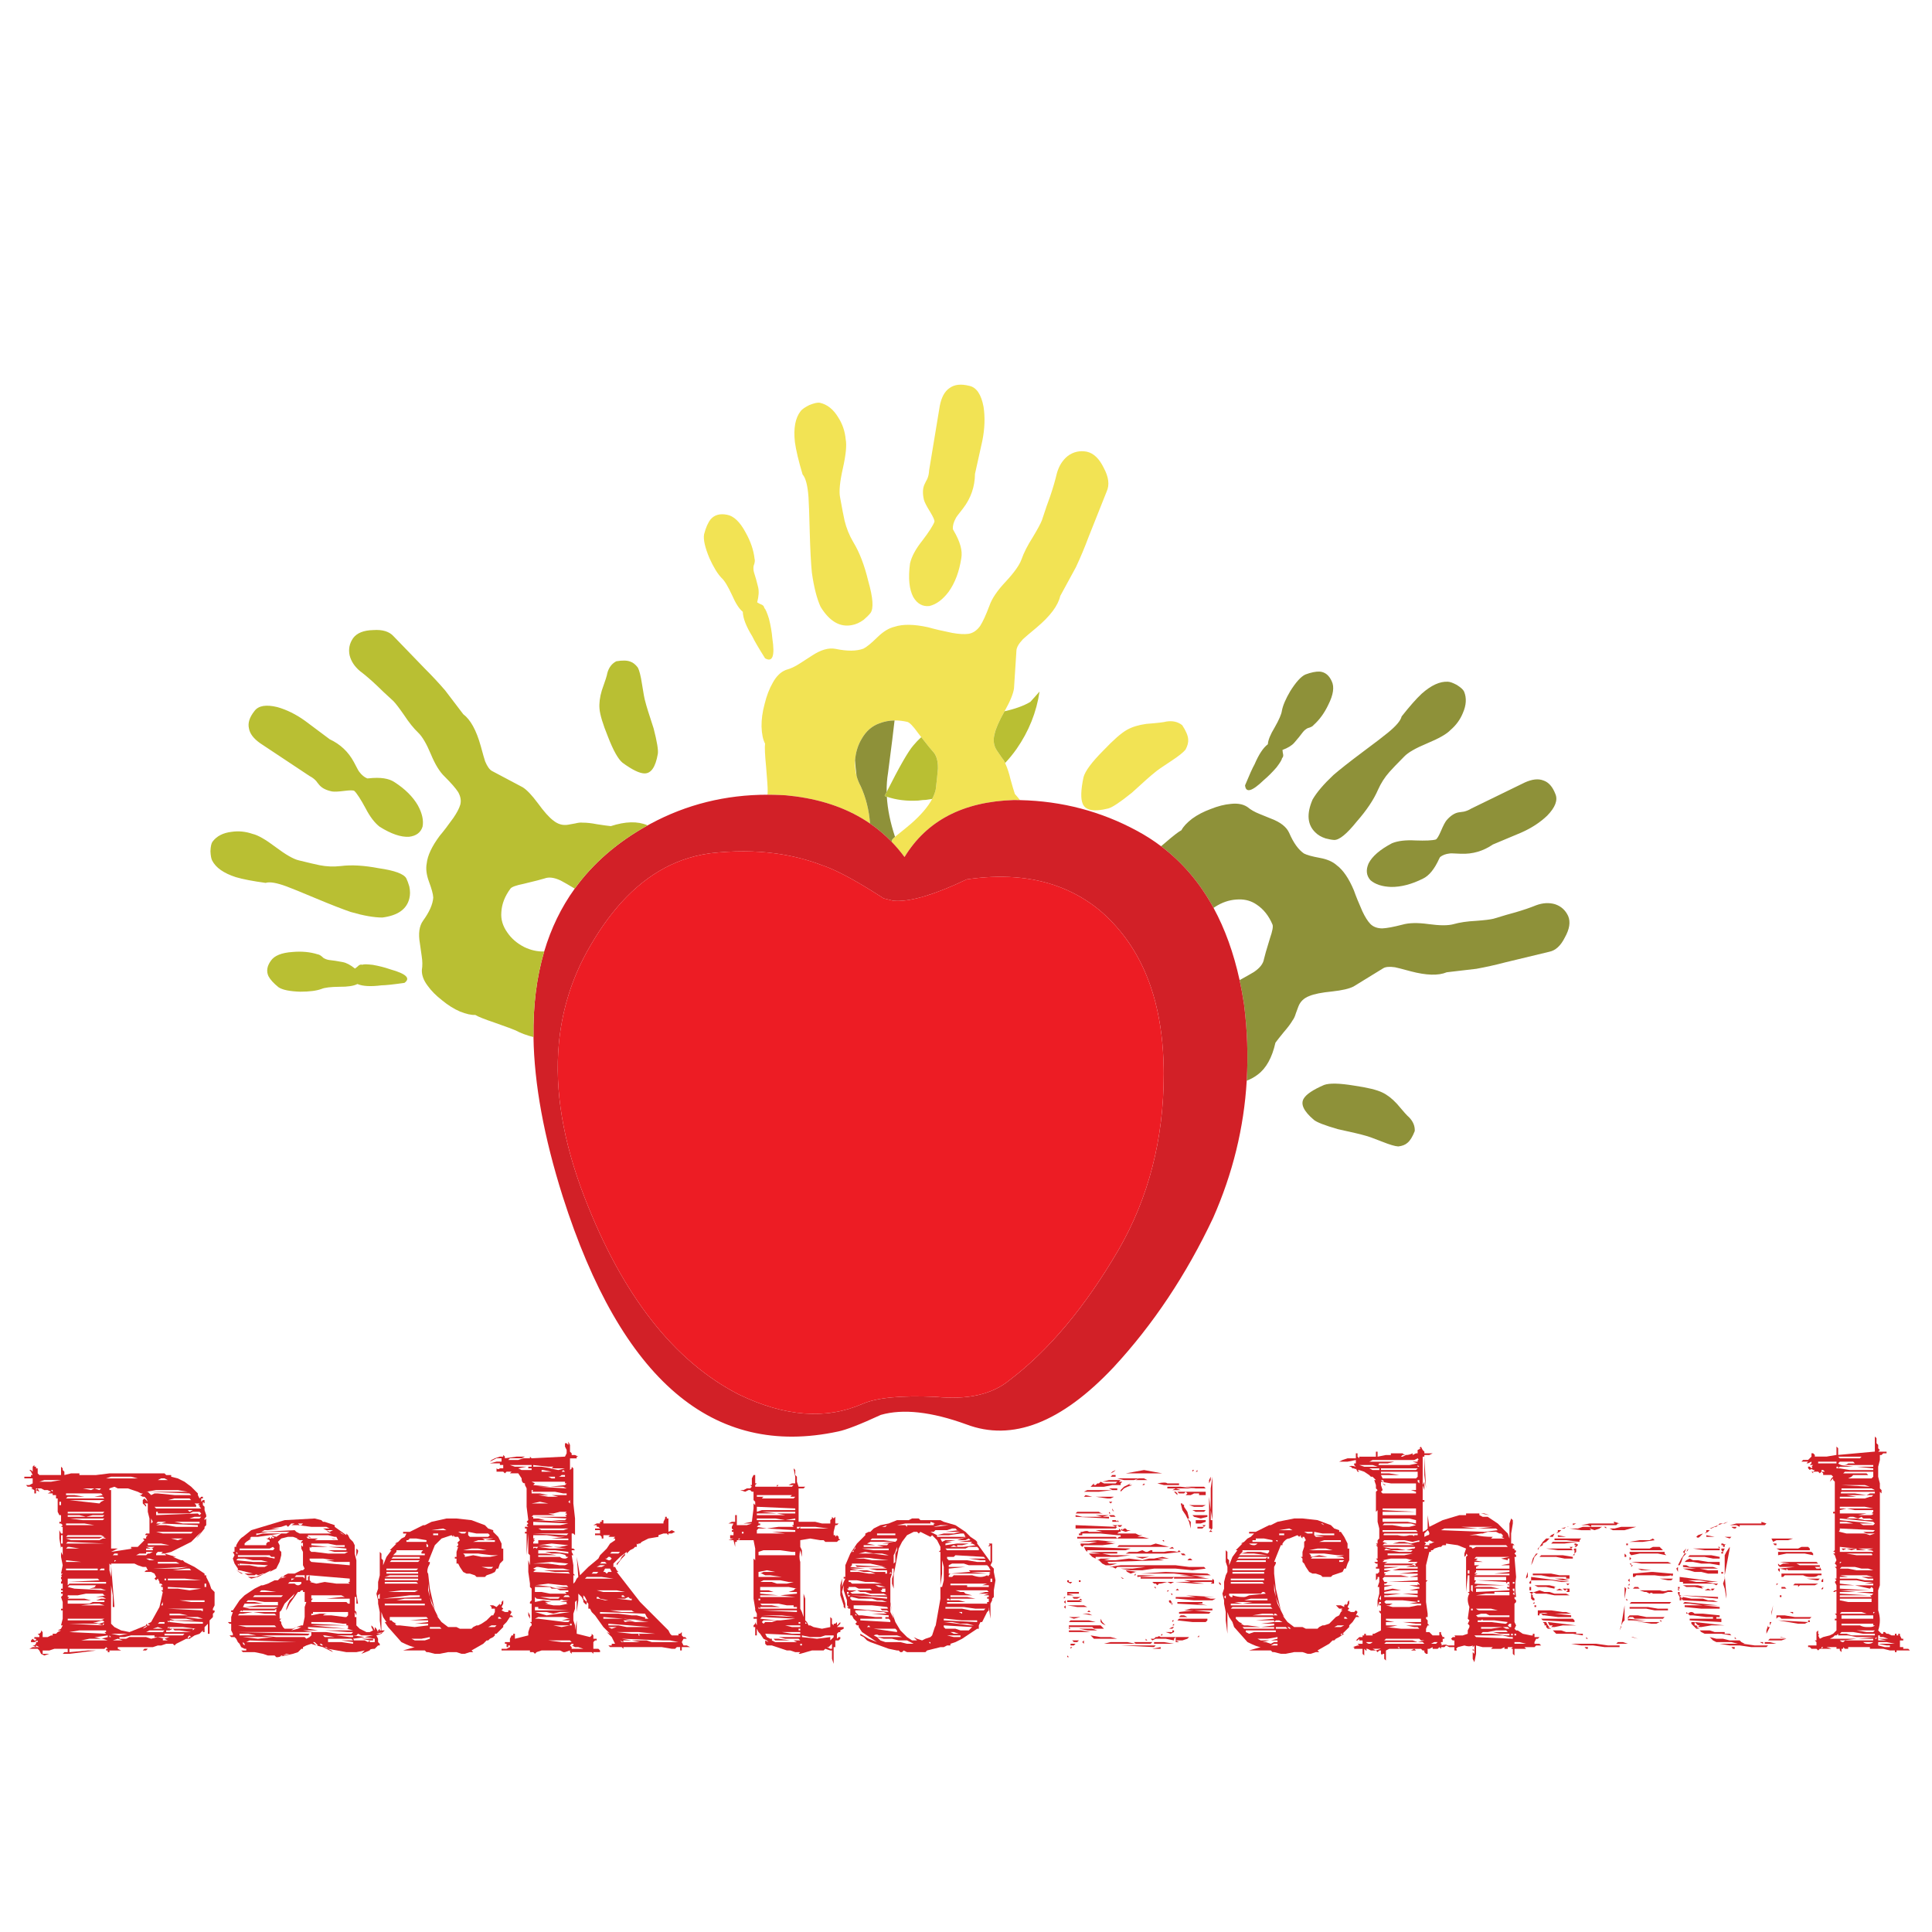 <?xml version="1.0" encoding="utf-8"?>
<!-- Generator: Adobe Illustrator 16.0.0, SVG Export Plug-In . SVG Version: 6.00 Build 0)  -->
<!DOCTYPE svg PUBLIC "-//W3C//DTD SVG 1.1//EN" "http://www.w3.org/Graphics/SVG/1.1/DTD/svg11.dtd">
<svg version="1.1" id="Layer_1" xmlns="http://www.w3.org/2000/svg" xmlns:xlink="http://www.w3.org/1999/xlink" x="0px" y="0px"
	 width="300px" height="300px" viewBox="0 0 300 300" enable-background="new 0 0 300 300" xml:space="preserve">
<g>
	<path fill-rule="evenodd" clip-rule="evenodd" fill="#F2E354" d="M155.983,110.448c-0.852,1.517-1.366,2.695-1.545,3.533
		c-0.261,0.963-0.141,1.818,0.364,2.566c0.074,0.103,0.306,0.442,0.694,1.017c0.273,0.331,0.47,0.633,0.584,0.908
		c0.027,0.064,0.05,0.125,0.067,0.186c0.29,0.635,0.545,1.42,0.765,2.355c0.284,1.028,0.51,1.786,0.673,2.271
		c0.29,0.321,0.558,0.64,0.803,0.957c-0.325-0.007-0.651-0.011-0.979-0.011c-7.86,0.248-13.513,3.196-16.957,8.847
		c-0.631-0.854-1.307-1.651-2.026-2.392c0.029-0.04,0.06-0.079,0.091-0.119c-0.099-0.079,0.055-0.289,0.459-0.627
		c0.094-0.081,0.203-0.168,0.326-0.263c0.972-0.775,1.703-1.376,2.194-1.801c1.53-1.342,2.612-2.613,3.246-3.813
		c0.261-0.494,0.445-0.975,0.554-1.444c0.173-1.416,0.287-2.508,0.343-3.274c0.023-1.229-0.248-2.124-0.813-2.685
		c-0.273-0.296-0.864-1.028-1.773-2.194c-0.165-0.212-0.339-0.439-0.526-0.68c-0.757-1.056-1.311-1.622-1.661-1.696
		c-0.678-0.153-1.333-0.225-1.962-0.218c-0.832,0.012-1.623,0.163-2.37,0.456c-1.135,0.407-2.04,1.194-2.713,2.363
		c-0.601,0.988-0.951,2.115-1.052,3.378c-0.005,0.075-0.009,0.15-0.014,0.225c-0.018,0.759,0.065,1.486,0.249,2.18
		c0.15,0.561,0.367,1.101,0.648,1.619c0.801,1.753,1.283,3.682,1.448,5.787c-3.214-2.212-7.076-3.617-11.584-4.217
		c-0.486-0.066-0.981-0.122-1.486-0.168c-0.327-0.019-0.65-0.035-0.967-0.049c-0.63-0.028-1.257-0.042-1.879-0.042
		c0.001-0.205,0.008-0.403,0.021-0.596c0.009-0.449-0.073-1.696-0.246-3.743c-0.183-1.851-0.236-3.049-0.161-3.597
		c-0.323-0.598-0.505-1.475-0.547-2.628c-0.019-1.112,0.141-2.288,0.477-3.526c0.309-1.271,0.731-2.373,1.269-3.302
		c0.551-1.01,1.229-1.671,2.033-1.984c0.706-0.187,1.423-0.519,2.152-0.996c0.837-0.542,1.449-0.936,1.836-1.184
		c1.407-0.944,2.655-1.307,3.744-1.087c1.799,0.374,3.238,0.36,4.318-0.042c0.496-0.247,1.225-0.846,2.188-1.794
		c0.883-0.86,1.759-1.393,2.628-1.599c1.3-0.43,3.041-0.404,5.223,0.077c0.981,0.281,2.229,0.573,3.743,0.876
		c1.052,0.187,1.896,0.234,2.531,0.14c0.691-0.107,1.292-0.514,1.802-1.22c0.425-0.663,0.906-1.713,1.444-3.147
		c0.378-1.103,1.218-2.344,2.517-3.723c1.316-1.412,2.138-2.566,2.46-3.463c0.355-1.023,0.937-2.168,1.745-3.436
		c0.757-1.256,1.231-2.138,1.425-2.643c0.56-1.715,0.98-2.934,1.262-3.659c0.456-1.346,0.811-2.551,1.057-3.617
		c0.317-1.15,0.885-2.054,1.703-2.713c0.88-0.645,1.864-0.864,2.952-0.659c1.066,0.238,1.945,1.086,2.644,2.544
		c0.747,1.398,0.898,2.597,0.455,3.597l-2.854,7.171c-0.587,1.579-1.234,3.121-1.94,4.626c-0.627,1.164-1.438,2.655-2.434,4.473
		c-0.336,1.496-1.565,3.133-3.688,4.914c-1.172,0.973-1.873,1.57-2.103,1.795c-0.648,0.686-0.984,1.271-1.009,1.752l-0.378,5.875
		c-0.108,0.818-0.58,1.975-1.417,3.47C156.021,110.388,156.002,110.418,155.983,110.448z M150.513,59.913
		c1.116,0.234,1.855,1.325,2.216,3.274c0.247,1.649,0.182,3.409-0.197,5.278c-0.737,3.318-1.116,5.024-1.136,5.117
		c-0.022,1.986-0.632,3.762-1.829,5.328c-0.757,0.953-1.143,1.474-1.157,1.563c-0.327,0.584-0.479,1.145-0.455,1.683l0.125,0.231
		c1.005,1.701,1.402,3.126,1.192,4.276c-0.323,2.108-0.977,3.848-1.963,5.223c-0.921,1.225-1.916,1.963-2.986,2.215
		c-1.051,0.121-1.888-0.341-2.509-1.388c-0.64-1.215-0.809-2.958-0.505-5.229c0.243-1.066,0.878-2.243,1.907-3.533
		c1.047-1.375,1.675-2.354,1.885-2.938c0.034-0.233-0.189-0.741-0.666-1.521c-0.556-0.897-0.881-1.533-0.975-1.906
		c-0.225-0.987-0.187-1.788,0.112-2.404c0.155-0.332,0.29-0.596,0.406-0.793c0.178-0.415,0.276-0.866,0.295-1.352l1.654-9.997
		c0.257-1.351,0.764-2.278,1.521-2.783C148.197,59.7,149.218,59.585,150.513,59.913z M125.669,62.899
		c0.752-0.303,1.296-0.423,1.633-0.358c1.154,0.258,2.11,1.02,2.867,2.286c0.649,1.01,1.033,2.141,1.15,3.393
		c0.182,0.902,0.032,2.418-0.449,4.549c-0.467,2.084-0.607,3.576-0.42,4.473c0.317,1.766,0.549,2.962,0.693,3.588
		c0.281,1.169,0.729,2.281,1.347,3.337c0.962,1.566,1.74,3.587,2.334,6.064c0.743,2.603,0.857,4.255,0.343,4.957
		c-0.243,0.308-0.593,0.658-1.051,1.05c-0.622,0.454-1.246,0.732-1.872,0.834c-1.837,0.345-3.445-0.603-4.824-2.846
		c-0.584-1.28-1.035-3.049-1.353-5.307c-0.145-1.472-0.255-3.544-0.329-6.218c-0.07-2.817-0.135-4.657-0.196-5.516
		c-0.131-1.804-0.437-2.975-0.918-3.513c-0.626-2.108-1.023-3.781-1.192-5.019c-0.243-2.155,0.061-3.77,0.912-4.844
		C124.569,63.535,125.01,63.23,125.669,62.899z M109.329,82.969c0.266-1.037,0.608-1.816,1.023-2.334
		c0.594-0.683,1.435-0.919,2.523-0.708c1.052,0.178,2.023,1.103,2.916,2.776c0.767,1.37,1.225,2.716,1.374,4.038
		c0.094,0.271,0.044,0.652-0.147,1.143c-0.051,0.369-0.026,0.717,0.077,1.044c0.206,0.617,0.414,1.363,0.624,2.236
		c0.154,0.626,0.105,1.416-0.146,2.37c0.233,0.149,0.483,0.276,0.75,0.378c0.21,0.112,0.333,0.283,0.365,0.512
		c0.178,0.146,0.416,0.691,0.714,1.641c0.267,1.051,0.442,2.065,0.526,3.042c0.42,2.749,0.045,3.786-1.128,3.113
		c-1.023-1.631-1.683-2.762-1.977-3.393c-0.967-1.57-1.46-2.846-1.479-3.828c-0.557-0.439-1.117-1.309-1.683-2.608
		c-0.63-1.364-1.166-2.243-1.605-2.635c-0.631-0.654-1.264-1.687-1.9-3.099C109.464,84.997,109.188,83.768,109.329,82.969z
		 M178.006,112.404c1.717-0.135,2.739-0.254,3.07-0.357c0.992-0.163,1.822,0.023,2.497,0.561c0.569,0.859,0.877,1.579,0.925,2.159
		c0.052,0.496-0.086,1.042-0.413,1.64c-0.348,0.43-1.09,1.019-2.23,1.767c-1.355,0.878-2.21,1.477-2.565,1.794
		c-0.519,0.402-1.701,1.448-3.548,3.14c-1.822,1.468-3.044,2.279-3.665,2.433c-2.202,0.556-3.52,0.313-3.953-0.729
		c-0.337-0.776-0.295-2.153,0.124-4.129c0.258-0.958,1.277-2.332,3.057-4.122c1.575-1.659,2.807-2.738,3.695-3.238
		C175.817,112.869,176.819,112.563,178.006,112.404z"/>
	<path fill-rule="evenodd" clip-rule="evenodd" fill="#8E9139" d="M137.709,123.715c0.114,1.943,0.537,4.018,1.269,6.225
		c-0.404,0.338-0.558,0.548-0.459,0.627c-0.031,0.04-0.062,0.079-0.091,0.119c-1.02-1.047-2.128-1.983-3.326-2.807
		c-0.165-2.105-0.647-4.034-1.448-5.787c-0.282-0.519-0.499-1.058-0.648-1.619c-0.111-0.869-0.19-1.671-0.235-2.405
		c0.101-1.263,0.451-2.39,1.052-3.378c0.673-1.169,1.578-1.956,2.713-2.363c0.748-0.292,1.538-0.444,2.37-0.456
		c-0.15,1.402-0.488,4.127-1.017,8.174c-0.156,0.938-0.226,1.914-0.208,2.927c-0.102,0.202-0.206,0.409-0.312,0.621
		C137.481,123.635,137.595,123.676,137.709,123.715z M193.59,167.813c0.231-3.902,0.092-7.863-0.421-11.882
		c-0.194-1.287-0.424-2.533-0.686-3.741c0.949-0.515,1.688-0.932,2.213-1.25c0.936-0.627,1.459-1.298,1.571-2.012
		c0.089-0.425,0.4-1.503,0.932-3.231c0.388-1.122,0.52-1.832,0.394-2.131c-0.571-1.36-1.392-2.393-2.46-3.099
		c-0.796-0.556-1.717-0.825-2.763-0.806c-0.142,0.004-0.283,0.012-0.428,0.021c-1.117,0.079-2.197,0.451-3.238,1.114
		c-0.09,0.06-0.179,0.121-0.265,0.183c-2.112-3.879-4.828-7.071-8.149-9.577c0.182-0.151,0.373-0.312,0.576-0.483
		c1.28-1.113,2.143-1.781,2.588-2.005c0.283-0.556,0.841-1.155,1.667-1.794c0.822-0.598,1.783-1.098,2.881-1.5
		c1.108-0.444,2.146-0.708,3.12-0.792c0.453-0.052,0.869-0.052,1.248,0c0.495,0.065,0.933,0.222,1.312,0.47
		c0.509,0.425,1.132,0.785,1.871,1.079c0.842,0.337,1.455,0.586,1.843,0.75c1.445,0.547,2.375,1.283,2.791,2.208
		c0.664,1.542,1.429,2.608,2.291,3.196c0.449,0.239,1.282,0.467,2.496,0.687c1.1,0.202,1.954,0.573,2.565,1.115
		c1.006,0.738,1.902,2.044,2.691,3.918c0.31,0.883,0.75,1.967,1.319,3.252c0.415,0.883,0.83,1.538,1.24,1.963
		c0.444,0.453,1.06,0.685,1.843,0.694c0.721-0.033,1.755-0.225,3.106-0.575c1.02-0.299,2.386-0.33,4.101-0.091
		c1.744,0.238,3.034,0.24,3.869,0.007c0.95-0.271,2.109-0.442,3.478-0.512c1.333-0.098,2.238-0.208,2.721-0.33
		c1.569-0.48,2.701-0.811,3.393-0.988c1.237-0.36,2.319-0.729,3.246-1.107c1.022-0.374,1.996-0.428,2.915-0.161
		c0.944,0.313,1.627,0.93,2.048,1.85c0.379,0.916,0.208,2.018-0.513,3.302c-0.644,1.299-1.456,2.044-2.438,2.236l-6.835,1.647
		c-1.491,0.392-2.981,0.725-4.473,0.996c-1.197,0.145-2.732,0.324-4.605,0.539c-1.29,0.542-3.156,0.491-5.602-0.154
		c-1.336-0.365-2.15-0.573-2.438-0.625c-0.856-0.126-1.469-0.07-1.838,0.168l-4.578,2.811c-0.667,0.351-1.777,0.609-3.33,0.779
		c-1.621,0.158-2.803,0.394-3.546,0.707c-0.841,0.318-1.409,0.862-1.703,1.633c-0.042,0.103-0.17,0.451-0.387,1.045
		c-0.136,0.467-0.296,0.82-0.483,1.059c-0.321,0.552-0.771,1.153-1.346,1.809c-0.615,0.753-1.064,1.319-1.346,1.703
		c-0.523,2.332-1.441,3.984-2.755,4.957C194.825,167.233,194.257,167.549,193.59,167.813z M226.214,106.354
		c0.627,0.398,1.004,0.744,1.13,1.039c0.411,0.99,0.346,2.103-0.197,3.336c-0.41,1.01-1.053,1.889-1.927,2.636
		c-0.575,0.612-1.779,1.299-3.611,2.061c-1.799,0.748-2.985,1.43-3.561,2.047c-1.149,1.159-1.916,1.958-2.3,2.398
		c-0.729,0.822-1.319,1.743-1.772,2.762c-0.663,1.539-1.763,3.181-3.296,4.928c-1.542,1.926-2.71,2.882-3.504,2.868
		c-0.361-0.02-0.805-0.099-1.332-0.239c-0.669-0.215-1.206-0.53-1.613-0.946c-1.228-1.188-1.367-2.886-0.413-5.097
		c0.641-1.107,1.719-2.374,3.232-3.799c1.019-0.879,2.504-2.05,4.458-3.513c2.061-1.532,3.394-2.552,3.995-3.056
		c1.281-1.042,1.994-1.886,2.14-2.531c1.242-1.575,2.28-2.75,3.111-3.526c1.477-1.318,2.839-1.94,4.088-1.864
		C225.163,105.871,225.621,106.037,226.214,106.354z M224.652,127.336c0.605-0.687,1.222-1.085,1.843-1.192
		c0.323-0.056,0.589-0.093,0.799-0.112c0.407-0.089,0.794-0.248,1.164-0.478l8.314-4.051c1.139-0.514,2.097-0.62,2.873-0.315
		c0.809,0.261,1.434,0.96,1.871,2.096c0.413,0.958-0.012,2.083-1.268,3.371c-1.099,1.052-2.44,1.928-4.031,2.63
		c-2.863,1.201-4.334,1.817-4.408,1.85c-1.497,1.028-3.141,1.506-4.936,1.437c-1.109-0.06-1.702-0.074-1.78-0.042
		c-0.607,0.066-1.101,0.25-1.479,0.554l-0.12,0.217c-0.738,1.641-1.589,2.687-2.551,3.14c-1.739,0.87-3.38,1.297-4.92,1.283
		c-1.397-0.046-2.474-0.397-3.228-1.052c-0.635-0.719-0.729-1.588-0.279-2.607c0.564-1.108,1.776-2.15,3.631-3.127
		c0.917-0.374,2.128-0.518,3.632-0.434c1.575,0.056,2.635,0.007,3.176-0.148c0.19-0.093,0.453-0.526,0.785-1.297
		C224.113,128.177,224.417,127.602,224.652,127.336z M206.796,105.794c0.422,0.878,0.244,2.089-0.532,3.631
		c-0.611,1.29-1.372,2.339-2.278,3.148c-0.149,0.21-0.463,0.375-0.938,0.497c-0.295,0.16-0.537,0.36-0.73,0.604
		c-0.35,0.476-0.793,1.024-1.33,1.64c-0.385,0.444-0.998,0.823-1.845,1.136c0.019,0.252,0.057,0.504,0.112,0.757
		c0.023,0.219-0.04,0.397-0.189,0.533c-0.009,0.215-0.29,0.685-0.841,1.409c-0.65,0.751-1.313,1.416-1.992,1.99
		c-1.821,1.762-2.789,2.031-2.901,0.806c0.669-1.621,1.16-2.71,1.479-3.267c0.659-1.542,1.346-2.579,2.061-3.112
		c0.036-0.645,0.394-1.519,1.064-2.622c0.679-1.192,1.05-2.054,1.117-2.587c0.152-0.813,0.587-1.83,1.304-3.049
		c0.873-1.384,1.644-2.236,2.313-2.559c0.91-0.341,1.671-0.496,2.279-0.463C205.769,104.366,206.387,104.869,206.796,105.794z
		 M214.633,169.635c0.772,0.364,1.526,0.945,2.266,1.746c1.014,1.21,1.643,1.908,1.885,2.095c0.641,0.654,0.94,1.372,0.898,2.152
		c-0.342,0.884-0.719,1.494-1.13,1.829c-0.336,0.305-0.813,0.492-1.43,0.562c-0.505-0.028-1.332-0.273-2.489-0.736
		c-1.368-0.542-2.265-0.861-2.691-0.96c-0.569-0.172-1.967-0.503-4.192-0.987c-2.055-0.59-3.305-1.075-3.75-1.459
		c-1.573-1.342-2.09-2.448-1.541-3.315c0.401-0.66,1.449-1.356,3.141-2.09c0.845-0.308,2.405-0.273,4.682,0.105
		C212.341,168.875,213.792,169.229,214.633,169.635z"/>
	<path fill-rule="evenodd" clip-rule="evenodd" fill="#D22027" d="M89.244,137.984c2.835-3.925,6.608-7.199,11.322-9.821
		c0.149-0.083,0.298-0.164,0.449-0.246c5.585-3.008,11.642-4.512,18.17-4.514c0.622,0.001,1.249,0.015,1.879,0.042
		c0.317,0.014,0.641,0.03,0.967,0.049c0.505,0.047,1,0.103,1.486,0.168c4.508,0.6,8.37,2.005,11.584,4.217
		c1.198,0.824,2.306,1.76,3.326,2.807c0.72,0.741,1.396,1.538,2.026,2.392c3.444-5.651,9.097-8.6,16.957-8.847
		c0.327,0,0.653,0.003,0.979,0.011c6.511,0.144,12.577,1.739,18.195,4.784c1.31,0.708,2.546,1.5,3.706,2.376
		c3.321,2.506,6.037,5.698,8.149,9.577c1.772,3.253,3.12,6.991,4.044,11.211c0.262,1.208,0.491,2.454,0.686,3.741
		c0.513,4.019,0.652,7.979,0.421,11.882c-0.432,7.308-2.172,14.406-5.215,21.296c-4.173,8.842-9.333,16.581-15.479,23.218
		c-8.109,8.604-15.727,11.552-22.854,8.847c-5.407-1.963-9.83-2.454-13.27-1.472c-3.197,1.476-5.407,2.336-6.632,2.579
		c-19.418,4.178-33.672-7.987-42.762-36.495c-2.916-9.225-4.429-17.473-4.539-24.749c-0.074-4.865,0.48-9.294,1.661-13.288
		C85.571,144.139,87.152,140.883,89.244,137.984z M28.65,230.081l1.038,0.779l1.037,1.038v0.259l0.259,0.52l0.26-0.261h0.259v0.261
		h-0.259v0.518l0.259-0.259h0.26v0.519l-0.26-0.26v0.52l0.26,0.259v0.519l0.259,0.778v0.26l-0.259,0.26v0.259l0.259-0.259v1.037
		l-0.259,0.26v0.259l-1.038,1.297l-0.259,0.259l0.778-1.037l-1.556,1.557l-3.106,1.556l-1.037,0.26l1.808,0.519h-0.512l1.29,0.52
		h0.259l0.26,0.26l1.556,0.777l1.557,1.037v0.26h0.259v0.259l0.519,1.038l0.259,0.778l0.519,0.519v2.075l-0.259,0.518v0.261h0.259
		v0.259l-0.259,0.259v0.52l-0.519,0.519v2.075h-0.26v-1.556l-0.518,0.518v0.778h-0.26v-0.26l-0.519,0.52l-0.778,0.259l-0.779,0.52
		h-0.259h-0.26l-1.556,0.778l-0.251,0.259l-0.26-0.259h-1.037l-0.778,0.259h-0.519l-0.778,0.26h-5.439v0.259l0.518,0.259h-1.815
		v0.261h-0.26v-0.261h-0.259v-0.259h0.259l-0.259-0.259l-0.26,0.259h-5.439v0.52l2.846-0.261h1.297l-4.143,0.52H9.736l0.26-0.259
		h0.519v-0.52H8.439l-0.778,0.259H6.624v0.52h1.037l-0.778,0.26l-0.512-0.26l-0.26-0.52l-0.258-0.259H4.556l0.518-0.259h0.519
		l-0.519-0.26h0.26l0.259-0.259v-0.26h0.26v-0.26l-0.52,0.26H4.815v-0.26l0.259-0.259l0.26,0.259h0.259v-0.259H5.334v-0.261h0.778
		v-0.259l-0.258-0.259h0.258l0.26-0.26v-0.26l0.252,0.26v0.777h0.778l0.519-0.259H8.18v-0.259h0.519l0.26-0.26l0.519-0.26H8.958
		l0.519-0.259l0.259-0.519H9.477l0.259-1.038v-1.296H9.477v-0.261h0.259v-1.037l-0.259-0.776l0.259-0.262v-0.258H9.477v-0.26h0.259
		v-0.259H9.477v-0.26h0.259v-0.778H9.477v-0.26c0.173-0.173,0.173-0.346,0-0.52v-0.259c0.173,0,0.173-0.086,0-0.259l0.259-0.26
		H9.477l0.259-1.297l-0.259-1.297v-0.778l0.259,0.52v-1.297H9.477v0.26l-0.26-1.558v-1.296l0.26,0.519h0.259v-1.037H9.477
		l0.259-0.26l-0.259-0.26h-0.26v-0.26h0.26v-1.037h-0.26l-0.259-0.518v-2.075h-0.26v-0.52H8.18v-0.259H7.402l0.519-0.26
		l-0.519-0.259H6.883l-0.512-0.261H5.854l0.258,0.52l-0.519-0.259v0.519H5.334v-0.519l-0.519-0.261h0.259l-0.259-0.259H4.297
		l-0.26-0.259h0.519l0.518-0.26v-0.778H3.778v-0.259h1.038v-0.261h0.259l-0.259-0.518l-0.259-0.26h0.259l0.259,0.26v-0.778
		l0.26-0.259v0.259h0.259v0.259h0.26v0.778l0.258,0.259h3.365v-1.296l0.259,0.259v0.26l0.26,0.26v0.518l1.038-0.259h1.297v0.259
		h2.586l2.075-0.259h8.552l0.259,0.259h0.778v0.261l1.03,0.259L28.65,230.081z M29.427,232.677h-2.326l-1.038,0.259h3.625
		L29.427,232.677z M29.427,231.898l-6.477-0.26l0.519,0.519l0.519-0.259h0.519l2.594,0.259h2.586L29.427,231.898z M27.612,231.38
		h-3.365l-1.556,0.259h0.259h6.218L27.612,231.38z M30.465,233.714v0.259h-6.477l0.259,0.26h6.997l-0.26-0.26v-0.259h-0.259
		l0.259-0.26h-0.778L30.465,233.714z M30.984,234.752h-1.037l-0.52,0.259h-4.92v-0.259h-0.26v0.518l6.478-0.259l0.259,0.259
		l0.26-0.259L30.984,234.752z M30.206,235.529l-0.779,0.26h1.557l0.26-0.26H30.206z M30.984,236.307h-3.883l1.289,0.26h2.594
		V236.307z M30.725,236.826l-5.699-0.26l-0.778,0.26h1.557l1.549,0.26h3.372V236.826z M29.427,234.752l0.52-0.261h-0.778
		L29.427,234.752z M29.947,237.863h-5.7l1.038,0.26h4.403L29.947,237.863z M28.39,238.9h-1.809l1.03,0.26L28.39,238.9z
		 M36.683,239.938c0.346-0.691,0.692-1.123,1.038-1.296l1.297-1.037l5.18-1.557l4.662-0.259l1.038,0.259l0.259,0.259h0.259
		l1.557,0.52v0.26l1.815,1.297v-0.26l0.259,0.26l0.26,0.518l0.519,0.52l0.252,0.518v1.298l0.259,1.038v5.188l0.259,1.556h-0.259
		v-1.036h-0.259v2.074l0.259,0.259v0.519l-0.259-0.519v0.778h0.259v1.297l0.519,0.519l1.037,0.519h0.519l0.519-0.26l-0.26-0.519
		v-0.259l0.26,0.259l0.259,0.519v-0.519l0.26,0.26l0.259,0.519v-0.26l0.259-0.259v0.259h0.196l-0.196-1.556v-1.297l-0.259-1.297
		v-0.52l-0.259-1.036l0.259-0.778v-1.038l0.259-1.037v-3.632l0.259,0.26v0.778l0.26,0.26v0.777l0.519-1.297l0.778-1.037h-0.259
		l1.038-1.037h-0.259l0.518-0.26l0.512-0.52l0.519-0.259l0.26-0.519h-0.519v-0.26h1.038l2.075-1.037h0.26l1.037-0.52l2.327-0.518
		h1.556l2.334,0.259l2.076,0.778l0.511,0.519l0.778,0.26v0.259l0.778,0.778l0.519,1.038v0.778h0.26v1.815l-0.519,0.518l-0.26,0.779
		h-0.259l-0.259,0.518l-0.519,0.26l-0.771,0.26l-0.259,0.259h-1.297l-0.259-0.259l-0.778-0.26h-0.519l-0.519-0.26l-0.519-0.777
		l-0.259-0.52h-0.26v-0.777h-0.259v-0.26h0.259v-0.778l0.26-0.777h-0.26l0.26-0.261v-0.258c-0.173,0-0.173-0.087,0-0.26l0.259-0.26
		l-0.259-0.519h-0.519l-0.26-0.259v0.259l-0.259-0.259l-1.549,0.518l-1.038,1.037l-1.038,2.596h0.259v0.258l-0.259,0.52
		c-0.173,0.519-0.173,0.863,0,1.037l0.259,2.335l0.778,3.372l0.519,1.037l-0.26-0.26l0.778,1.037l1.03,0.778h1.297l0.519,0.26h1.815
		l0.26-0.26l0.519-0.259h0.259l0.519-0.259l0.778-0.52l0.771-0.778h0.26l0.259-0.519v-0.52h-0.519v-0.259l-0.259-0.259h0.519
		l0.519,0.259l0.519-0.519v0.26l0.259-0.26v-0.26l0.26-0.26v0.52l-0.26,0.519l0.26,0.259l-0.26,0.261l0.519,0.259h0.519v-0.259h0.26
		l0.259,0.259l-0.259,0.519h0.259l0.259,0.26h-0.518l-0.519,0.777l-0.519,0.52v0.259l-1.038,1.038h-0.259v0.259l-0.259,0.259
		l-0.519,0.261l-0.259,0.259h-0.252l-0.519,0.52l-1.816,1.036l0.26,0.261H72.96l-0.778,0.259h-0.519l-0.778-0.259h-1.297
		l-1.29,0.259h-0.778l-1.038-0.259h-0.259l-0.259-0.261h-3.373l1.815-0.518c-0.345,0-1.037-0.26-2.075-0.778l-2.067-2.335
		l-0.519-0.778h0.26l-0.519-0.777l-0.26-0.778v2.853h0.519l-0.259,0.26l-0.26,0.26l-0.778,0.259l0.259,0.52v0.519l0.259,0.26v0.259
		h-0.259l-0.519,0.519c-0.519,0-0.778,0.087-0.778,0.259l-1.297,0.52l0.519-0.52l-1.297,0.261h-1.549l-2.853-0.52l0.519,0.259
		l0.259,0.261l-1.556-0.778l-1.038-0.26l-0.778-0.259l-0.771,0.259l-0.519,0.26v0.259h-0.259l-0.519,0.52l-0.779,0.259l-1.865,0.414
		l0.309-0.154h-0.259l-0.182,0.182l-0.336,0.077h-0.259l-0.26-0.259h-1.038l-0.771-0.26l-1.297-0.259h-1.815l-0.26-0.261h0.779
		v-0.259h-0.26l-0.519-0.259l-0.259-0.519l-0.259-0.26l-0.259-0.519l-0.26-0.261h-0.519l-0.259-0.259h0.519v-0.259l-0.26-0.52
		v-1.036h-0.259l-0.26-0.261h0.519v-0.777l0.26-0.778h-0.26v-0.259h0.26l1.037-1.558l0.778-0.778l1.556-1.036l1.038-0.52h0.259
		l0.771-0.259l1.038-0.519h0.519l0.259-0.261l0.259-0.259h0.259l0.259-0.259l0.519-0.26h1.038l1.038-0.519h0.259l0.259-0.259
		l-0.259-0.52v-2.075l-0.259-0.518v-0.521l0.259,0.261v-0.519c0-0.173-0.087-0.173-0.259,0v-0.26l0.259-0.26h-0.519l-0.519-0.26
		h0.26l-0.779-0.259h-0.778l-1.037,0.259l-0.519,0.52l0.259,0.518v0.779l0.259,0.259v0.52l-0.259,1.038l-0.519,1.037l-1.038,0.518
		l0.259-0.259l-1.037,0.519l-1.03,0.519l-1.038,0.259l-0.519-0.259h1.297l0.519-0.259l0.771-0.26h-0.252l-0.778,0.26
		c-0.173-0.174-0.346-0.174-0.52,0h-1.037l-0.519-0.26h1.297l-2.076-0.519h-0.259v-0.259l-0.519-0.779l-0.259-0.777l0.259-0.519
		l-0.259-0.52h0.259v-0.777h0.26V239.938z M37.98,239.938h3.365v-0.258l0.259-0.26h0.26v-0.26l-0.519-0.26h0.259l0.26-0.259v0.259
		h0.259v-0.259l0.26,0.259l0.259-0.259h-0.259l-0.26-0.259l0.779,0.259l0.778-0.519l-3.624,0.519h-1.038l-0.259,0.259h0.259
		l-0.778,0.52l-0.26,0.26V239.938z M110.303,132.495c-1.515,0.202-2.978,0.56-4.389,1.072c-4.943,1.798-9.249,5.506-12.919,11.125
		c-0.38,0.582-0.755,1.186-1.122,1.808c-0.457,0.763-0.884,1.535-1.283,2.317c-2.102,4.134-3.372,8.545-3.81,13.235
		c-0.681,7.29,0.65,15.253,3.992,23.886c5.894,15.236,13.878,25.436,23.954,30.599c7.126,3.44,13.518,3.931,19.172,1.474
		c2.21-0.982,6.017-1.352,11.419-1.108c4.916,0.49,8.726-0.369,11.427-2.58c6.146-4.668,11.798-11.426,16.956-20.272
		c4.67-8.108,7.004-17.2,7.004-27.276c0-0.039,0-0.077,0-0.116c0-0.237-0.004-0.473-0.008-0.708c-0.053-3.7-0.47-7.09-1.252-10.171
		c-0.008-0.036-0.017-0.073-0.026-0.108c-0.008-0.023-0.016-0.049-0.021-0.074c-0.019-0.072-0.038-0.146-0.055-0.217
		c-0.012-0.04-0.021-0.079-0.033-0.118c-0.019-0.073-0.04-0.144-0.059-0.215c-0.016-0.053-0.031-0.105-0.046-0.158
		c-0.01-0.038-0.021-0.076-0.031-0.115c-0.015-0.054-0.03-0.108-0.046-0.161c-0.03-0.107-0.063-0.213-0.096-0.32
		c-0.072-0.241-0.148-0.479-0.228-0.718c-0.017-0.053-0.034-0.107-0.053-0.161c-0.01-0.031-0.021-0.062-0.031-0.092
		c-0.015-0.048-0.032-0.097-0.048-0.146c-0.011-0.029-0.021-0.061-0.032-0.091c-0.032-0.094-0.064-0.188-0.098-0.281
		c-0.011-0.029-0.021-0.059-0.032-0.092c-0.012-0.03-0.022-0.062-0.034-0.094c-0.014-0.03-0.025-0.061-0.036-0.091
		c-0.012-0.031-0.023-0.063-0.035-0.095c-0.204-0.548-0.42-1.086-0.651-1.612c-1.646-3.746-3.982-6.905-7.003-9.478
		c-0.03-0.025-0.061-0.05-0.092-0.074c-0.232-0.19-0.47-0.375-0.707-0.554c-3.52-2.631-7.629-4.126-12.335-4.483
		c-2.354-0.179-4.854-0.074-7.504,0.316c-4.866,2.318-8.531,3.433-10.995,3.343c-0.148-0.004-0.292-0.014-0.431-0.027l-1.472-0.364
		c-1.09-0.707-2.114-1.346-3.07-1.917c-2.709-1.62-4.882-2.7-6.52-3.242c-2.292-0.875-4.706-1.482-7.241-1.823
		C117.213,132.092,113.854,132.085,110.303,132.495z M37.202,240.458v0.259h5.181l0.259-0.259l-0.259-0.26l-0.519,0.26H37.202z
		 M43.42,237.345l-1.816,0.26h-0.519l-0.512,0.259l5.181-0.259l0.259,0.259l0.519,0.26h4.921l-0.519-0.26l-0.26-0.259l-0.518-0.26
		h1.037l-0.519-0.259h-2.334l-2.067-0.26h-1.038l0.519-0.26h-0.519l-0.519,0.52l-0.259-0.26l-0.778,0.26l-1.557,0.259H43.42z
		 M39.796,238.123v0.26l1.037-0.26h2.846h0.778l0.519-0.26h-3.372l-1.549,0.26H39.796z M46.792,236.826l0.259-0.26h-0.778
		l0.259,0.26H46.792z M47.829,238.642h0.252l0.26,0.259h1.038l-0.519,0.26h3.631l-1.037-0.26h0.259l0.778,0.26l-0.259-0.519h-0.259
		l-1.038-0.259h-3.106V238.642z M47.57,238.642l0.259,0.259h0.512l-0.512-0.259H47.57z M48.081,240.198v0.519l0.26,0.259h0.519
		l2.075,0.26h2.593l0.519-0.26h-2.074l-1.038-0.259h2.853v-0.259l-2.853-0.26h-2.594C48.341,240.371,48.254,240.371,48.081,240.198z
		 M48.341,239.938l2.594,0.261h2.593v-0.261h-1.297l-1.296-0.258h-2.594V239.938z M10.255,232.677h5.958l-0.259-0.261h-1.297
		l1.297-0.259l-0.26-0.259h-5.44v0.259h1.297l1.556,0.259h-2.593L10.255,232.677z M14.658,231.119l0.778,0.261l0.259-0.261H14.658
		h-1.809l1.29,0.261L14.658,231.119z M15.436,233.454l0.259-0.26l0.519-0.259h-5.439L15.436,233.454z M9.477,229.823H6.883
		l-0.771,0.258h1.809L9.477,229.823z M5.593,231.119v0.261l0.26-0.261H5.593z M8.18,231.639v-0.259H7.921L8.18,231.639z
		 M9.477,233.194h-0.26v0.52h0.26V233.194z M9.477,238.383v1.297h0.259v-1.297H9.477z M13.108,236.566h-2.853v0.26h4.403
		L13.108,236.566z M13.361,235.529h2.594l0.259-0.26h-1.815L13.361,235.529z M10.515,235.011h5.439l0.259-0.259h-5.698V235.011z
		 M10.515,235.27v0.26h2.846l-1.03-0.26H10.515z M12.849,236.048h3.105l0.259-0.259h-5.439L12.849,236.048z M10.255,238.642h5.7
		h0.259l-0.519-0.259h-5.18L10.255,238.642z M10.255,240.458h2.076l-1.557-0.26h-0.259L10.255,240.458z M11.034,239.16h4.402
		l0.519-0.26h0.519l-0.519-0.259l-0.519,0.259h-5.181L11.034,239.16z M10.255,239.68h5.958l-5.698-0.26L10.255,239.68z
		 M25.544,229.563h-0.519l-0.519,0.26h1.556L25.544,229.563z M21.913,231.898l-0.519-0.26l-1.549-0.52h-1.556l-0.519-0.259
		l-0.778,0.259v0.261h0.259v9.078h1.038l-1.038,0.518l3.365-0.518h-0.26v-0.26h1.038l1.038-1.038l-0.26-0.26h0.519v-0.259
		l0.259-0.259h-0.259c-0.173,0-0.173-0.087,0-0.26h0.519v-2.334l-0.26-1.037v-1.298h-0.519l0.259,0.26v0.259l-0.519-0.519v-0.519
		l0.26-0.259l0.519,0.518l-0.259-0.518l-0.259-0.261h-0.26l-0.518-0.259h0.259l0.259-0.259H21.913z M20.356,229.305h-3.105
		l-0.778,0.259h4.921L20.356,229.305z M24.507,236.307l-0.26,0.26h0.778l0.778-0.26H24.507z M23.469,235.789v0.777l0.259-0.26
		L23.469,235.789z M22.95,239.938h3.372l-1.297-0.258H22.95V239.938z M22.691,240.717h1.038v-0.259h-0.259h-0.778V240.717z
		 M23.988,240.198h-1.297l0.778,0.26L23.988,240.198z M25.544,241.235h-0.519l0.259-0.26h-0.778l-0.26,0.26v0.26h1.557
		L25.544,241.235z M24.507,242.791h3.364l-0.519-0.258h-2.846V242.791z M23.729,240.976h-1.038v0.26h-1.037l-0.519,0.26h1.556
		l0.259-0.26h0.26L23.729,240.976z M23.988,242.273l-0.778-0.26h-0.519l0.519,0.26H23.988z M22.691,243.829h0.259l-0.259-0.519
		h-0.519l-0.778-0.26l-0.519-0.26h-3.625v0.26l0.519,6.484h-0.259v-1.816l-0.26-1.556v5.967l0.519,0.518l1.037,0.519l1.297,0.26
		l2.586-1.037v-0.259l0.259,0.259h0.26v-0.246c-0.005,0.16-0.091,0.155-0.26-0.013l0.519-0.261l1.296-2.334l0.519-2.334
		l-0.259-0.259h0.259v-0.521h-0.259v-0.259h0.259l-0.259-0.259h-0.26v-0.26l-0.259-0.52l-0.26,0.261l-0.259-0.261l0.259-0.259
		l-0.259-0.519l-0.519-0.26h-1.038L22.691,243.829z M26.063,245.386h5.181l-2.594-0.261h-2.587V245.386z M25.544,245.386h0.259
		v-0.261h-0.259V245.386z M26.063,246.683h1.549l1.815,0.26l1.816-0.26l-5.181-0.261V246.683z M17.77,242.273v0.26l0.26-0.26H17.77z
		 M18.289,241.235H17.77l-0.259,0.26h0.778V241.235z M16.213,243.57h-0.519l-0.259,0.259h0.777V243.57z M17.251,243.051l-0.259-0.26
		v1.038l0.259,1.037V243.051z M16.213,247.719l-0.259-0.258h-2.594l-1.291,0.258h-1.555v0.262h0.259l-0.259,0.259h2.593l1.031,0.258
		h-3.624v0.52h3.364l0.519-0.26h1.815v-0.26h-1.296l0.778-0.258h0.778l-0.519-0.259h-1.038l1.556-0.262H16.213z M16.473,245.645
		h-5.958v0.519l0.259-0.259h5.699V245.645z M15.955,252.13v0.259l0.259-0.259H15.955z M15.955,251.61l-1.038,0.259h-0.519
		l1.038,0.261l0.777-0.261L15.955,251.61z M16.473,253.426v-0.26h-4.143l-1.557,0.26l5.699,0.26l-0.26-0.26H16.473z M16.992,253.944
		v0.259h0.259L16.992,253.944z M15.955,254.464h-0.26h-1.815l-1.29,0.259h4.143L15.955,254.464z M16.732,253.944l-1.815,0.259
		h-0.259l1.037,0.261l1.038-0.261V253.944z M18.548,254.464h1.037l0.519-0.261h2.586l0.778,0.261l1.038-0.261h-0.519v-0.259h-3.632
		l-1.03,0.259h-0.778V254.464z M17.511,254.723h1.556l-0.778-0.259L17.511,254.723z M18.548,253.944l1.296-0.259h-2.594
		L18.548,253.944z M26.322,250.832h2.846l-1.297-0.26h-1.549V250.832z M25.285,249.276v-0.52l-0.259,0.52H25.285z M22.432,252.647
		l-0.26,0.26l0.519-0.26l0.259-0.259L22.432,252.647z M22.691,253.426h2.594l0.26-0.26H23.21L22.691,253.426z M26.063,251.61v0.259
		h0.259L26.063,251.61z M26.322,251.869l2.328,0.261h2.853v-0.261l-5.181-0.259V251.869z M26.322,252.907h0.519h3.106v0.259
		l0.259-0.259h0.259l-2.075-0.26h-2.068V252.907z M26.322,252.647h-0.259v0.26L26.322,252.647z M27.101,251.61h3.105l-1.297-0.26
		h-2.586L27.101,251.61z M25.544,251.869h-0.779l-0.259,0.261h1.038V251.869z M25.285,252.907l-0.778-0.26l-0.778,0.26H25.285z
		 M25.285,254.464v0.259h0.778l-0.519-0.259H25.285z M25.544,253.944h2.846l0.26-0.259h-3.105V253.944z M25.804,253.426h3.884
		l-1.816-0.26h-0.77l-0.26-0.259l-0.519,0.259h-0.519V253.426z M25.544,254.464l0.778-0.261h-1.815L25.544,254.464z M15.176,243.57
		h-4.921v0.259h4.921V243.57z M12.59,242.533l-2.335-0.26v0.26H12.59z M10.515,245.645l4.921-0.259l-0.26-0.261h-4.661V245.645z
		 M10.515,246.422l1.037,0.261l4.921,0.26l-0.778-0.26h-1.815l1.038-0.261h-0.259l0.259-0.259h-4.143L10.515,246.422z
		 M14.658,249.017l-2.068,0.26h3.624l-0.777-0.26H14.658z M10.515,251.61h5.18l0.519-0.26h-5.698V251.61z M10.774,252.13
		l5.181,0.259l-0.778-0.259H10.774z M5.593,255.761h0.519l-0.519-0.26V255.761z M22.172,256.278l0.26-0.259h0.519l-0.259,0.259
		H22.172z M48.081,242.014v0.26l0.26,0.26l5.966,0.518v-0.518h-2.334l-1.298-0.26h1.298l-1.816-0.26H48.081z M45.754,244.866h1.297
		l0.259,0.259v-0.518h-1.297L45.754,244.866z M46.792,245.645h-1.816l-0.259,0.26h1.038c0.173,0.173,0.345,0.259,0.519,0.259
		c0.172,0,0.345-0.086,0.519-0.259V245.645z M45.235,245.386l0.519-0.261h-0.519V245.386z M47.051,246.942h-0.259l-0.26,0.259
		h-0.259l-1.298,1.815l-0.519,1.038v-0.261l0.259-0.777l0.259-0.52l0.519-0.517l0.26-0.52l-1.557,1.556l-0.519,1.038l-0.259,0.259
		v1.037h0.259l-0.259,0.26l0.259,0.259v0.261l0.259,0.518l0.259,0.26h1.297l0.519-0.26l0.779-0.259h0.259l0.259-1.297v-1.557
		l0.259-0.778h-0.259v-1.556h-0.259V246.942z M47.57,245.386h0.259v-0.52l0.252-0.259v0.778l0.26,0.259h-0.26l1.038,0.26l1.297-0.26
		l1.815,0.26h2.075l-0.26-0.26h0.26v-0.52l-6.226-0.518H47.57V245.386z M41.864,241.495h-4.921v0.259h4.403l1.296,0.26v-0.26h-0.519
		L41.864,241.495z M41.085,243.311l0.519-0.26l-4.402-0.26v0.26h1.557l1.297,0.26H41.085z M39.277,242.273l-1.297-0.26h-1.038
		l-0.259,0.26l2.594,0.26h2.327l-1.03-0.26H39.277z M40.574,246.942l-0.259,0.259h2.586l-1.816-0.259H40.574z M43.42,245.125
		l1.037-0.259h-0.519L43.42,245.125z M39.536,247.719l-0.258,0.262h4.402l0.259-0.262H39.536z M42.642,250.572h-1.556l-1.808-0.259
		l-1.557,0.259h-0.519l-0.259,0.26h5.959L42.642,250.572z M42.901,249.794l-0.26,0.261h-4.921c0,0.172-0.086,0.172-0.26,0
		l-0.259,0.259h2.076h3.624V249.794z M43.161,249.535H37.98l2.075-0.259h3.105v-0.52h-2.075l-1.808-0.26h-0.778l-0.259,0.26h1.296
		l1.297,0.26H37.98l-0.259,0.519l1.038,0.259h3.883L43.161,249.535z M42.642,252.389h-5.699l1.297,0.259h4.662L42.642,252.389z
		 M42.382,254.203h-4.662l2.334,0.261L42.382,254.203z M42.901,254.203h4.409l0.259,0.261l0.511-0.261l0.26-0.259v-0.519H36.942
		l11.139,0.26l-0.252,0.259h-7.255L42.901,254.203z M48.341,248.757h5.447l0.259,0.26h0.26v-0.777h-3.632l2.334-0.259h0.519
		l-0.519-0.262h-4.668v0.521H48.6l-0.259,0.258V248.757z M48.341,250.832l1.297-0.26h1.234c-0.313,0.01-0.552,0.097-0.715,0.26
		h1.297l2.075,0.26h0.26l0.259-0.26v-0.519H48.6v0.259h-0.259V250.832z M46.013,252.647l-0.778,0.519l1.038-0.259l0.519-0.26H46.013
		z M48.341,252.13l5.447,0.259v-0.259h-0.519l-2.075-0.261h-2.853V252.13z M49.378,253.166h-2.327l1.549,0.26h2.075l1.816,0.26
		h2.075l0.26-0.26h-0.778l-3.631-0.26h4.409l-1.037-0.259l-5.959-0.26v0.26L49.378,253.166z M36.683,240.976v0.26h0.259
		L36.683,240.976z M36.942,242.791v0.26h0.259L36.942,242.791z M37.461,244.348l-0.778-0.519l1.038,0.519H37.461z M29.427,243.57
		h-0.519l-2.068,0.259h2.847L29.427,243.57z M29.168,243.311l-5.44,0.26h3.883L29.168,243.311z M31.763,245.904v0.518h0.259v-0.518
		H31.763z M31.763,248.757v-0.26h-3.892l1.816,0.26H31.763z M31.503,249.794h-5.44l5.181,0.261c0.173,0.172,0.259,0.172,0.259,0
		V249.794z M29.688,254.203l-0.26-0.259l-0.259,0.259v0.261l0.259-0.261H29.688z M31.503,251.351l-0.778-0.259H28.65l2.075,0.259
		H31.503z M37.202,253.944h2.594l-1.297-0.259h-1.297V253.944z M37.98,255.242l-0.259-0.26v0.26l0.259,0.259V255.242z M48.6,254.982
		l0.519,0.519h0.259l-0.519-0.519H48.6z M49.897,255.501h0.259l-0.259-0.259h-0.26L49.897,255.501z M44.457,256.798l-0.519,0.26
		l1.037-0.26H44.457z M38.758,254.723l-0.519,0.26h7.773L38.758,254.723z M88.25,223.857l0.259,0.519v1.038l0.26,0.259v0.26h0.519
		l0.512,0.259h-0.252v0.26h-1.038v1.815l0.26-0.26v-0.259l0.259,0.259v5.447l0.26,2.335v2.594l-0.26-0.26h-0.259v2.335h0.259
		l0.26,0.259h-0.519v0.259l0.259,0.52h-0.259l0.259,1.556v1.297l0.26,0.26h-0.26v1.297l0.26-0.26l0.259-0.52l0.252-0.259
		l-0.252-3.112l0.512,2.854l1.296-1.297l1.557-1.297l0.259-0.519l1.038-1.037l0.519-0.778l0.778-0.52v-0.26h-0.259l0.259-0.259
		h-1.038l0.26-0.259h-1.038v0.518h-0.259v-0.259l-0.259-0.259h-0.777v-0.26h0.777v-0.519h-0.777v-0.26h0.777l-0.259-0.259h-0.259
		v-0.26h-0.519l0.519-0.26h0.518v-0.26h0.259v-0.259h0.259v0.519h9.331v-0.26l0.259-0.518v-0.26h0.253v0.26h0.259v2.074l0.519-0.259
		l0.519,0.259l-0.519,0.26h-0.519v0.26l-0.259-0.26h-0.512l-0.778,0.26v0.259l-1.557,0.259l-1.037,0.52l-0.259,0.26h-0.26
		c0,0.172-0.087,0.172-0.259,0v0.519h-0.26l-0.259,0.26l-0.519,0.259l-0.519,0.519v-0.26l-1.03,0.778l-1.038,1.037v0.52h0.259
		l0.26,0.519l0.259,0.259h-0.259l3.625,4.669l4.402,4.409l0.26,0.52l0.259,0.259h1.037v-0.259h0.259l0.26-0.26v0.519l0.259,0.259
		h0.26l0.259,0.261h-0.519l-0.259,0.519l0.259,0.519h0.519l0.519,0.26h-1.297v0.518h-0.26v-0.518h-0.519l-0.259,0.259h-0.519
		l-1.549-0.259h-5.965v0.259l-0.252-0.259h-1.816l-0.26-0.26h0.519v-0.259h0.519l-0.519-1.039l-0.778-0.777l0.519,0.26l-1.038-1.038
		l-1.296-1.815l-0.519-0.519l-0.259-0.52h-0.26v-0.777l-0.259-0.26v0.26c0,0.174-0.086,0.174-0.259,0l-0.26-0.26v-0.26l-0.259-0.517
		l-0.519-0.52v1.036l-0.252,1.816v-1.816l-0.259,0.26v1.037l-0.26,0.778v1.038l0.26,0.778v0.777l0.259-1.556v2.075l2.068,0.518
		l0.259-0.259v-0.259l0.259,0.259v0.52h0.519v0.259h-0.259l-0.26,0.26v1.037h0.778l0.259,0.259v0.261h-1.037v0.259l-0.259-0.259
		h-3.105v0.259l-0.26-0.259v-0.261l-0.778,0.261h-0.26l-0.519-0.261h-2.853l-0.778,0.261l-0.26,0.259l-0.259-0.259H82.29v-0.261
		h-4.409v-0.259h0.778l0.519-0.259v-0.26h-0.26v0.26H78.66v-0.519H78.4v-0.26h0.779v-0.519l0.259-0.52h0.259v-0.259h0.26v0.778
		l2.075-0.52v-0.519l0.258-0.778l0.26-0.259v-0.259l-0.26-0.261h0.26v-2.853h-0.26v-0.26l0.26-0.26v-1.814l-0.26-0.261v-0.518
		l-0.258-1.816v-1.814l0.258,0.777v-1.556l-0.258-0.26v-3.112l-0.26,3.372v-3.372h-0.259v-0.26h0.259v-0.519h-0.259v-0.259h0.519
		l-0.26-0.26l0.26-0.26l-0.26-0.26l0.26-0.259l-0.26-2.075v-2.854l-0.259-0.518v-0.26c-0.346,0-0.519-0.261-0.519-0.778
		l-0.519-0.778h-1.296l0.259-0.259H78.66l-0.26,0.259l-0.259-0.259h-1.038v-0.52c0.173,0.174,0.346,0.174,0.519,0h0.519v-0.518
		h-0.519v-0.26h-1.557l1.038-0.261h0.778v-0.518h-0.778l-1.038,0.518l0.259-0.259l0.519-0.259l0.778-0.26h0.519v-0.259l0.259,0.259
		v0.26l1.816-0.26h1.297l-0.519,0.26h-1.815l-0.26,0.259h1.556l0.778-0.259h1.037v-0.26l0.26,0.26l5.181-0.26l0.259-0.519v-0.518
		l-0.259-0.52v-0.519h0.259l0.26,0.259V223.857z M82.032,227.748h0.519v-0.259h-3.372l0.778,0.259h1.815l-1.297,0.259l0.519,0.26
		h1.557v-0.26h-0.519V227.748z M82.802,227.748h1.297l1.557,0.259l0.259-0.259h-0.778l-2.335-0.259V227.748z M83.062,230.342
		l-0.259,0.26l2.594,0.259l2.334-0.259l0.259-0.26h-0.259v-0.261H82.55L83.062,230.342z M83.84,231.898l1.297,0.259H83.58
		l1.557,0.259h1.556l-1.037-0.259h2.334v-0.259h-0.519l-1.296-0.26h-3.373c-0.168,0-0.168-0.086,0-0.259H82.55v0.519H83.84z
		 M82.55,233.454h2.587l-1.297-0.26L82.55,233.454z M74.257,239.16l-0.778,0.26h3.365v-0.26h-1.549H74.257z M75.295,239.16
		l1.29-0.26h-1.788C74.96,238.905,75.126,238.992,75.295,239.16z M73.219,240.458l-1.296,0.259h3.631l-1.297-0.259H73.219z
		 M75.806,238.642l0.259-0.259l-0.259-0.26h-1.809l-1.296-0.26v0.52l0.259,0.259H75.806z M82.802,236.826h4.15l1.297-0.26
		l-5.447-0.26V236.826z M83.58,235.789l1.038,0.259h-1.557l5.188,0.259l-2.594-0.259h2.075l0.259-0.259l-5.188-0.26v0.26H83.58z
		 M82.802,235.529h5.188l-0.259-0.26h0.259v-0.259h-0.259l0.259-0.259h-1.038l-1.037,0.259h-0.778l1.038,0.259h-3.373l-0.252,0.26
		H82.802z M83.062,238.9l-0.259,0.26h0.259l-0.259,0.26v0.26h0.778v-0.52h4.669v-0.26h-2.594l2.075-0.259h-1.038l-1.815-0.259
		h-2.075v0.518H83.062z M83.321,240.458l0.259-0.26h-0.778v0.26C82.976,240.285,83.148,240.285,83.321,240.458z M87.471,228.267
		l-0.259,0.26h0.519L87.471,228.267z M87.731,229.044h-0.519c-0.169,0.17-0.334,0.256-0.498,0.261h1.017V229.044z M84.099,228.267
		v0.26h1.557l-1.297-0.26H84.099z M86.175,229.305h-1.038l0.519,0.259h0.519V229.305z M86.693,228.267l1.038-0.26h-2.075h-0.259
		L86.693,228.267z M88.25,233.194l0.259,0.26v-0.519L88.25,233.194z M87.471,230.86h-2.075H83.58l4.41,0.259L87.471,230.86z
		 M85.915,240.198h1.037l1.297-0.261l-2.594-0.258l-2.076,0.258h1.038L85.915,240.198z M88.25,238.123h-5.447l5.188,0.26
		L88.25,238.123z M87.99,240.458l-2.075-0.26H83.58l1.816,0.26H87.99z M88.25,237.345H83.58l0.519,0.26h3.372L88.25,237.345z
		 M83.58,240.717v0.519h1.297l1.556,0.26H83.58v0.259h3.372c0.173,0.173,0.433,0.26,0.779,0.26c0.172,0,0.346-0.087,0.519-0.26
		h-0.26l-0.259-0.259h0.259l-1.038-0.26h-1.296l-1.038-0.26h1.557l2.075,0.26v-0.26l-2.075-0.259H83.58z M51.194,237.863
		l0.519-0.259h-1.038L51.194,237.863z M53.528,238.383l-0.778-0.52l0.259,0.26L53.528,238.383z M55.596,240.717v0.259l-0.259,0.778
		v-1.296L55.596,240.717z M63.111,239.16v0.26h3.112v-0.26l-1.556-0.26H63.63l-0.259,0.26H63.111z M66.483,239.938l-0.259-0.258
		v0.519h0.259V239.938z M61.562,240.717v0.259l-0.519,0.52h4.922v-0.26h-0.52v-0.26l0.259-0.259H61.562z M68.04,238.123h-0.778v0.26
		h0.778V238.123z M72.442,237.863h-1.297l0.519,0.26h0.519L72.442,237.863z M68.817,237.345l-1.815,0.26h2.327L68.817,237.345z
		 M72.182,241.495v0.259l1.297-0.259l1.297,0.259h1.29l1.297-0.259h-1.038l-2.068-0.26h-2.333L72.182,241.495z M65.186,242.273
		h-4.402l-0.259,0.26h4.402L65.186,242.273z M65.186,241.754h-4.143l-0.259,0.26h4.402V241.754z M64.927,243.57h-4.921v0.259h4.662
		L64.927,243.57z M64.927,245.125h-5.181v0.261h5.181V245.125z M64.927,244.607h-4.402l-0.778,0.259h5.181V244.607z M64.927,246.942
		h-2.594l-2.067,0.259h4.143L64.927,246.942z M66.483,246.942l0.259,1.038l-0.259-2.076V246.942z M64.667,245.645h-4.921v0.26h5.181
		L64.667,245.645z M64.927,244.088h-4.921v0.26h4.921V244.088z M63.63,247.719l-4.143,0.521l5.698-0.259v-0.262H63.63z
		 M67.002,249.017l0.519,1.038l-0.778-2.074L67.002,249.017z M65.445,248.239h-2.594l-1.29,0.258h3.883V248.239z M65.965,249.017
		h-6.219v0.26h6.219V249.017z M62.074,252.389l2.333,0.259l2.075-0.259v-0.259h-2.075l2.075-0.261v-0.259H63.63l2.853-0.26
		l-0.259-0.259h-5.699v0.519h0.259l0.259,0.259l0.519,0.261h-0.259l0.259,0.259H62.074z M66.742,252.907h1.816l-0.26-0.26h-1.556
		V252.907z M66.742,254.464v-0.261l-1.297,0.261h-1.556l0.519,0.259h1.557L66.742,254.464z M58.709,247.719v0.521h0.259v-0.778
		L58.709,247.719z M50.416,254.203h1.557l-1.557-0.259h-0.259L50.416,254.203z M53.788,252.389h-5.447l5.447,0.519h0.259v-0.519
		H53.788z M54.565,254.464h-3.63v0.519h2.074l1.816,0.26v-0.26l-1.816-0.26h1.816L54.565,254.464z M54.825,254.203v-0.259h-2.594
		l2.075,0.259H54.825z M55.337,253.944h-0.512l1.809,0.259l1.297-0.259h-1.816l-0.519-0.259L55.337,253.944z M54.839,254.723h1.795
		l0.518,0.26l0.26-0.26l-1.297-0.259h1.816v0.259h-0.519v0.26h0.778v-0.519l-1.556-0.261l-1.809,0.261
		C54.989,254.632,54.994,254.718,54.839,254.723z M59.228,253.56l0.26-0.134l-0.26,0.07V253.56z M59.207,253.496l-0.757,0.189h0.519
		l0.246-0.119L59.207,253.496z M50.416,255.761l0.519,0.259l-0.26-0.259H50.416z M94.208,242.014h-0.26l0.519,0.26h0.26l0.259-0.26
		l-0.259-0.26h-0.26L94.208,242.014z M94.727,241.235h1.297l0.26-0.26h-1.297L94.727,241.235z M93.948,242.533h-0.519l-0.259,0.258
		h1.038L93.948,242.533z M93.948,243.051H93.17l-0.518,0.26h0.777L93.948,243.051z M93.688,244.088h0.26l0.26,0.26l0.259-0.26h0.519
		l-0.259-0.518h-0.778L93.688,244.088z M90.836,245.125h4.41l-1.816-0.259h-2.334L90.836,245.125z M93.688,247.201h3.366
		l-1.29-0.259h-3.112L93.688,247.201z M92.911,244.088h-0.778l-0.259,0.26h0.778L92.911,244.088z M88.25,242.791l-2.594-0.258
		l-2.854,0.258h2.335l1.815,0.26h0.779L88.25,242.791z M87.471,243.57h-2.334l-1.557-0.26h-0.259l-0.519,0.26l0.519,0.259h-0.26
		l-0.259,0.259l5.707,0.26l-0.259-0.26h-2.075l-1.816-0.259h4.15L87.471,243.57z M85.396,246.422h-2.335v0.779h1.038l1.297,0.26
		h2.593l-0.259-0.26h0.519v-0.259h-1.297l-0.519-0.26h-0.777L85.396,246.422l1.296,0.261h1.557l-2.075-0.261h2.075l-0.26-0.259
		h-0.519l-2.334-0.259l-2.076,0.259h0.519l2.335,0.259H85.396z M87.731,247.719l-0.26,0.262h1.038l-0.259-0.262H87.731z
		 M87.471,248.497c-0.173-0.172-0.346-0.172-0.519,0h-1.296l-2.334-0.258l-0.26-0.259v0.776l1.297-0.26l1.297,0.26h-1.038
		l0.519,0.26h-0.519l1.297,0.26h1.037l1.297-0.26h-0.26v-0.26h-1.038l1.297-0.26H87.471z M86.952,250.313l-1.037,0.259l-1.038-0.259
		h-1.816l1.816,0.519l3.631-0.519H86.952z M86.693,248.239l0.259-0.259H83.84l1.556,0.259H86.693z M88.509,252.389h0.26v-0.259
		h-0.26V252.389h-2.594l1.297,0.259L88.509,252.389z M85.137,254.723l2.075,0.26h1.557l-0.26-0.26H85.137z M92.911,247.98h-0.259
		v0.259h0.259l1.037,0.258h0.519l-1.297-0.258L92.911,247.98z M93.17,250.572h2.854l2.068,0.26h0.778l1.038,0.26h0.259v0.259h0.519
		l-0.259-0.259l-0.26-0.52l-6.997-0.259V250.572z M91.095,248.757v-0.26l-0.259-0.517l-0.26-0.262v0.521L91.095,248.757z
		 M94.467,252.389h1.557l1.29,0.259h3.631l-6.478-0.518V252.389z M94.986,252.907l0.778-0.26h-1.297L94.986,252.907z
		 M93.688,251.351h3.106l-3.106-0.259V251.351z M87.212,251.61l1.038-0.26h0.259l-1.038-0.259H83.58l-0.519,0.259h0.519l4.151,0.519
		h0.519l0.259-0.259H87.212z M75.806,243.57h0.519l0.26-0.26h-1.809L75.806,243.57z M77.362,251.092v0.259h0.519l-0.259-0.259
		H77.362z M75.806,252.647h1.038l0.259-0.259h-0.778L75.806,252.647z M83.062,249.535v0.52h5.188l-4.669-0.261v-0.259H83.062z
		 M82.032,250.313l0.258,0.519v0.519l-0.258-0.519V250.313z M89.799,255.761h-0.512l-0.519-0.26h0.259v-0.259h-0.259l-0.26,0.259
		l0.26,0.26v0.259h1.808L89.799,255.761z M124.779,231.119h-0.771v5.188h2.586l1.038,0.26h1.296v-0.519l0.26-0.259v-0.26l0.259,0.26
		l0.259-0.26v1.037h0.519l-0.259,0.26h-0.259l-0.259,1.037v0.52h0.259v0.259l0.259-0.259l0.259,0.259v0.259l0.259,0.26h-0.259
		l-0.259,0.26h-1.815l-0.26-0.26h-0.519l-1.557-0.26l-1.549,0.26v1.038l0.252,0.519v1.037l-0.252-1.037
		c-0.173,0.691-0.173,1.297,0,1.816v7.261l0.252,0.52l0.259,0.778v-3.631l0.26,0.778v3.371l0.259,0.259l0.26,0.52h0.259l0.519,0.259
		l1.297,0.26l1.296-0.26v-1.556l0.26,0.259v0.779l0.259,0.259v-0.259h0.259l0.259-0.261v0.52l0.519-0.52v0.261l-0.519,0.518h1.038
		v0.26l-0.519,0.259v0.26h-0.259l-0.259,0.26v0.778l0.259-0.261h0.259v0.261l-0.259,0.259h-0.519v1.038h-0.259v2.593l-0.259-0.777
		v-1.298h-0.26l-0.778-0.259l-0.26,0.259h-1.815l-1.809,0.52h-0.259l0.259-0.259h-0.778l-0.778-0.261h-0.519l-2.334-0.777h-0.778
		l-0.259-0.259v-0.52l0.518,0.26l-0.259-0.26l-0.519-0.259l-0.519-0.778l-0.259-0.26l-0.259-0.519v1.037h-0.253v-1.297h-0.259
		v-0.259l0.259-0.259v-0.261l0.253,0.52v-1.038h-0.512v-0.259h0.512v-0.52l-0.253-0.518v-0.261l-0.259-1.555v-6.226l0.259,0.26
		v-1.815l-0.259-1.298h-2.335h-0.259v0.26h-0.26v0.778l-0.259-1.038h-0.779l0.779-0.26h-0.519v-0.518h0.519v-0.52h-0.26v-0.259h0.26
		l-0.26-0.26v-0.259l0.26-0.52h-0.779l0.519-0.26h0.519v-1.037h0.26v1.557h1.556l0.778-0.26h-1.297l1.297-0.26l0.26-2.074v-0.778
		l0.259,0.26v-0.52l-0.259-0.259v-1.297h-0.26l-0.259-0.259h-0.26l-0.519,0.259l-0.778-0.259h0.519l0.519-0.261h0.519l0.259-0.259
		l-0.259-0.259h0.259v-1.038l0.26-0.52h0.259v1.298h0.253l-0.253,0.26v0.259h3.365v-0.259h0.259l-0.259,0.259h2.334l0.259-0.259
		h-0.778l0.519-0.26h0.519v-1.037l-0.26-1.298l0.26,0.26v0.777l0.259,0.261v0.776l0.26,0.779h1.031L124.779,231.119z
		 M118.301,232.677h4.928l0.26-0.261h-0.778l0.259-0.259h-5.446v0.259h1.037L118.301,232.677z M123.489,234.232l-5.965-0.26v0.779
		l0.777-0.261h5.188V234.232z M123.489,234.752h-5.188l2.335,0.259h2.853V234.752z M123.748,237.345h0.26l0.259-0.259h-0.519
		V237.345z M123.229,236.826v-0.52h-5.446v0.26h0.259v0.26h-0.259l-0.259,0.26l1.556,0.259l1.816-0.259h2.333l-0.259-0.26H123.229z
		 M123.489,235.789l-1.556,0.259h1.556V235.789z M123.489,237.604l-4.409-0.26h-1.297l-0.259,0.26v0.519h4.409l-2.075-0.26h3.631
		V237.604z M120.636,235.011h-3.112v0.259h4.409L120.636,235.011z M120.376,235.789h-2.853v0.259h4.409L120.376,235.789z
		 M118.561,240.717l-0.778,0.259v0.52h5.706v-0.52h-0.519l-1.815-0.259H118.561z M124.267,237.345h4.403l-2.076-0.259h-2.327
		V237.345z M134.368,238.123l0.519-0.26h0.26l0.519-0.519l1.038-0.519l1.297-0.26l1.29-0.519h1.815l0.519-0.259h1.038l0.259,0.259
		h3.105l0.519,0.259l1.815,0.52l1.556,1.037l0.778,0.778l0.779,0.519l0.259,0.26v0.26l2.068,2.854v-2.596l-0.26,0.261v-0.261
		c0.174,0,0.174-0.086,0-0.258h0.52v2.854l-0.26,0.518l0.519,0.52v0.518l0.26,1.298l-0.26,1.557v1.038l-0.259,0.259v0.258
		l-0.26,0.52v2.334l-0.26-1.815v0.52l-0.26,0.259l-0.777,1.556h-0.259l-0.253,0.52v0.519h-0.26l-2.334,1.557l-1.038,0.519
		l-0.779,0.26v0.259h-0.519l-0.518,0.26h-0.519l-2.068,0.518l-0.259,0.261h-2.853l-0.519-0.261l-0.259,0.261h-0.26l-0.259-0.261
		h-0.259L138,256.02l-2.853-1.037l-0.519-0.26l-0.519-0.52l-0.519-0.259v-0.259l1.297,0.778l1.297,0.519l-2.334-1.557l-0.519-0.778
		v-0.259h-0.259l-0.259-0.259l0.259-0.261l-0.519-0.519l-0.259-0.519h-0.259v-1.038h-0.259l-0.26-0.259h0.26l-0.26-0.259v-0.779
		l-0.512-1.555v-0.779l-0.26,1.038l0.519,1.815v0.777l-0.259-0.259v-0.259l-0.519-1.558v-1.556l0.259-1.038v1.297l0.26-0.777
		l0.259-0.52h-0.259v-0.259h0.259v-1.815l0.771-1.815l1.037-1.556l1.297-1.297V238.123z M132.813,240.458v-0.26l-0.26,0.519
		L132.813,240.458z M134.109,240.198h3.112l-1.038-0.261h1.557L138,239.68h-1.038l1.809-0.26h-3.624l-0.519,0.26l1.296,0.258h-1.815
		V240.198z M140.586,236.826l0.259,0.26v-0.26h4.15v-0.26h0.252l-0.771-0.26v0.26h-3.891l-1.296,0.26H140.586z M136.962,237.086
		h0.519l0.26-0.26L136.962,237.086z M136.184,238.383h2.846v-0.26h-2.846V238.383z M138,240.458h-4.15l1.816,0.259H138V240.458z
		 M139.29,238.9h-3.884l-0.259,0.26h2.075l1.809,0.26l0.26-0.26V238.9z M139.29,240.198l-0.26,0.777l-0.259,0.52v1.296l0.259-0.258
		v-1.298l0.26-0.519V240.198z M139.549,240.458l-0.778,4.149v2.075l-0.26-0.778v-0.779l0.26-0.777v-0.777h-0.26v0.777l-0.258,0.777
		v3.632l0.258,1.557l0.52,1.556l0.778,1.297l1.038,1.037l0.778,0.52h0.778l-0.519-0.52l0.519,0.261l0.778,0.259l0.519-0.259
		l0.778-0.261l0.26-0.259l0.512-1.556v0.259l0.778-4.408v-1.817h0.259l0.26-1.036v-2.075l-0.26-1.037v2.074l-0.259,1.815v-5.188
		h-0.259l0.259-0.259v-0.519l-0.519-1.038l-0.771-0.777l-0.26,0.259l-1.556-0.778l-0.259,0.26l-0.26-0.26h-0.519l-1.038,0.52
		l-0.777,1.037L139.549,240.458z M115.196,237.863v0.26h0.26v-0.26H115.196z M114.677,238.9v0.26l0.259-0.26H114.677z
		 M118.042,246.942h1.296l0.779,0.259h-2.076v0.26l2.854,0.258h-2.854v0.262h5.447l-2.334-0.262l2.593-0.258v-0.26h-1.297
		l0.778-0.259l0.26-0.26h0.259l-1.297-0.261h-4.409V246.942z M117.783,244.866h3.631l-1.815-0.259h-0.778l-0.519-0.26h-0.259
		l0.519-0.26h1.815l-1.297-0.259l-1.297,0.259V244.866z M118.042,248.497v-0.258h-0.259v0.258H118.042z M118.042,249.794
		l-0.259-0.259v0.259H118.042h5.706v-0.259h-0.519v-0.259h-1.037l-1.296-0.26h-2.854l0.259,0.26h1.556l1.297,0.259h-3.113V249.794z
		 M97.054,241.495l-0.512,0.519l-0.778,1.037v-0.26l0.519-0.518l0.259-0.52l0.512-0.519V241.495z M96.795,247.719h-0.252v0.262
		h0.512L96.795,247.719z M97.573,247.98l-0.519,0.259h-1.29l2.327,0.258v-0.258h-0.259L97.573,247.98z M97.054,251.869
		c0.519-0.172,1.037-0.172,1.556,0h2.075l-2.075-0.259h1.557l-3.372-0.26l1.556,0.26h-1.556L97.054,251.869z M96.795,254.723v0.26
		h2.594l-1.297-0.26H96.795z M98.091,254.723h2.335l0.778,0.26h4.143l-1.296-0.26h-1.031l-6.477-0.259L98.091,254.723z
		 M98.091,253.686h1.038h2.594l-2.594-0.26h-3.365L98.091,253.686z M99.129,253.944h0.26l-0.26-0.259V253.944z M98.596,250.313
		c-0.168-0.005-0.336-0.091-0.505-0.259h-3.365l1.816,0.259H98.596z M96.795,254.982l-0.512-0.26l0.259,0.26H96.795z M138,241.495
		l-1.038-0.26h-1.297l-1.297-0.26l-1.038,0.26h2.075l2.075,0.26H138z M136.962,243.311h-3.891l-0.259-0.26l4.668,0.26l-2.334-0.52
		h-2.854v0.26l-0.259,0.26l2.334,0.26h-2.334l1.296,0.259h1.298l1.037,0.259h1.815v0.26h0.26v-0.519h-1.557l-1.297-0.259h2.854
		L136.962,243.311z M138,242.273l-2.334-0.26c-0.865-0.173-1.816-0.173-2.853,0h1.297l1.296,0.26H138z M135.925,246.163l0.519,0.259
		h1.038l-1.038-0.259H135.925z M136.962,247.201h0.519v-0.519h-0.519v0.26h-0.259L136.962,247.201z M137.222,247.461h-2.075
		l-0.779-0.26h-0.778l-0.519-0.259l-0.778,0.259h-0.259l0.259,0.26h1.816l1.296,0.258h2.335L137.222,247.461z M135.666,245.645
		h-1.297l-1.297-0.259h-1.296v0.259h0.259l0.259,0.26h4.669L135.666,245.645z M138.511,244.348l-0.258-0.26v0.26H138.511z
		 M138.252,244.348l-0.232-0.23c0.141,0.148,0.138,0.227-0.007,0.23H138.252z M134.109,244.088l-1.038-0.259h-1.037v0.259h1.296
		l1.557,0.26h1.038l-0.778-0.26H134.109z M131.775,246.683h-0.26l0.26,0.26h1.296h2.334l-0.259-0.26h-1.816l-0.518-0.261h-1.037
		V246.683z M131.516,247.461h0.26v-0.26h-0.26V247.461z M131.775,247.719l-0.26-0.258l0.26,0.52l0.259-0.262H131.775z
		 M132.553,240.976v-0.259l-0.259,0.259H132.553z M133.85,250.832l2.075,0.26h1.038v0.259h-3.372v0.26l4.662,0.259v-0.259
		l-0.252-0.26h-0.519v-0.259H138v-0.26l-2.594-0.26h2.335l-0.519-0.259h-0.778l-1.815-0.259h-1.816v0.259l0.518,0.519H133.85z
		 M132.813,250.832h0.259l-0.259-0.26V250.832z M132.553,249.794l5.447,0.52l-0.259-0.259h-0.778l-0.259-0.261h1.038
		c0.173,0,0.173-0.086,0-0.259l-2.335-0.259h-2.853V249.794z M132.034,248.239l0.259,0.258l5.447,0.26l-0.778-0.26h-0.778
		l-0.778-0.258h-2.075l-1.037-0.259h-0.259V248.239z M135.147,252.647l-0.26-0.259l-0.259,0.259H135.147z M138.252,250.313
		l0.519,1.037l-0.26-1.037l-0.258-1.297V250.313z M137.741,247.98l-5.707-0.262l5.707,0.521V247.98z M136.703,254.723l0.778,0.26
		h2.327l1.038,0.26h1.038l-1.038-0.52h-1.296l-1.039-0.259h-1.289l-1.038-0.261L136.703,254.723z M136.184,254.203h3.884
		l-0.778-0.259h-2.847c-0.172-0.172-0.432-0.172-0.778,0L136.184,254.203z M139.29,253.166l-0.26-0.259h-3.365l3.625,0.519V253.166z
		 M120.636,245.904h1.556l1.037-0.26h-0.778l-1.296-0.259h-2.594l-0.519,0.259h1.815L120.636,245.904z M123.748,250.055h-5.447
		l5.447,0.259V250.055z M121.414,250.832h-3.113l5.188,0.26L121.414,250.832z M120.636,251.61h-2.075l-0.26,0.259l0.26,0.261
		l0.259-0.261h1.037L120.636,251.61z M119.08,254.203l0.519,0.261h0.259v0.259l0.519,0.26h3.372l-0.519-0.26h1.038l-0.259-0.259
		h-2.075l-1.037-0.261h3.372v-0.259l-5.447-0.259L119.08,254.203z M120.118,254.464h0.778l1.815,0.259h-2.334L120.118,254.464z
		 M122.97,252.647h1.297v-0.259h-2.334L122.97,252.647z M122.97,253.686h1.297v-0.26h-2.853L122.97,253.686z M123.489,251.351
		l-5.188-0.259l-0.259,0.259l2.594,0.26h0.519L123.489,251.351z M125.039,252.13h0.259l-0.259-0.261V252.13z M124.008,252.13h0.259
		v-0.261h-0.259V252.13z M124.008,252.907v0.259h0.259v-0.259H124.008z M124.52,253.944v0.259l2.334,0.261l2.075-0.261v0.52
		l0.519-0.52v-0.259h-1.297l-0.778,0.259h-1.557L124.52,253.944z M128.929,256.02h0.26v-0.777l-0.519,0.519h-0.26L128.929,256.02z
		 M124.267,255.501h0.252v-0.259h-0.252V255.501z M171.942,232.677l-1.816-0.261h2.847l-0.513,0.261H171.942z M174.528,229.823
		l-1.037-0.26h3.372l-0.778,0.26H174.528z M173.232,230.342l0.259-0.261h-2.327l1.038-0.258h1.809l-0.26,0.258h0.518l-0.258,0.261
		v0.26h-1.29l-1.299,0.259h-2.073l0.518-0.519v0.26h0.26l0.26-0.26h0.259l0.26-0.261l0.518,0.261H173.232z M173.232,229.044v0.261
		h-0.772l0.261-0.261H173.232z M173.232,228.267l-0.26,0.26l-0.513,0.259l0.261-0.259L173.232,228.267z M174.011,231.38l0.518-0.52
		l1.038-0.519l-0.26,0.26h0.519l-0.776,0.259l-0.521,0.259l-0.518,0.52V231.38z M167.014,235.529v-0.26l1.038,0.26h3.112h1.038v0.26
		L167.014,235.529z M167.014,237.345v-0.519l6.219,0.26h0.259l-0.259,0.259H167.014z M167.014,235.011l0.261-0.259h3.37
		c0.164,0.163,0.403,0.249,0.717,0.259H167.014z M168.311,232.416l0.26-0.259l1.038,0.259H168.311z M172.721,231.38l-2.076,0.259
		h-2.334l0.52-0.259H172.721z M172.202,233.194h0.519l-0.261,0.26L172.202,233.194z M173.491,231.119v0.261h-0.771l-0.519-0.261
		H173.491z M169.088,237.863h2.076l-1.038-0.259h3.625v-0.26l0.26,0.26l0.258-0.26v0.26l0.26-0.26h0.261l0.26,0.26h0.518
		l-0.777,0.259l-0.778-0.259v0.259h-0.26l-0.26,0.26h2.854l0.519,0.26h0.52l-0.778,0.259h0.778l1.036,0.259h-4.928h-6.217v-0.259
		h5.958l0.259,0.259l0.26-0.259h0.26v-0.259h-0.52l-2.587-0.26h-2.853v0.26h-0.52v-0.26h0.26v-0.26h0.26
		C168.57,237.69,168.916,237.69,169.088,237.863z M185.936,228.526h-0.26l0.26-0.26V228.526z M185.157,228.267h0.259l-0.259,0.26
		V228.267z M173.491,240.198l0.26-0.261h4.928l0.778-0.258l2.068,0.519H173.491z M171.164,235.529l-1.038-0.26h2.076
		L171.164,235.529z M174.011,237.086h-0.26l-0.26-0.26h0.777L174.011,237.086z M173.491,236.826l-0.259,0.26l-0.512-0.26H173.491z
		 M173.232,236.048l0.259,0.259h-0.771v-0.259H173.232z M173.491,236.307v-0.259l0.26,0.259H173.491z M172.46,235.529l-0.258-0.26
		h0.771l0.26,0.26H172.46z M172.46,235.011h-0.258v-0.259L172.46,235.011z M172.721,234.491v-0.259l0.252,0.52L172.721,234.491z
		 M168.57,240.717l-0.26-0.519l7.256,0.26l-0.777,0.259h-5.959v0.259L168.57,240.717z M167.792,239.938v-0.258h1.296l1.298-0.26
		h-2.854l2.854-0.26l2.847,0.26h-1.55l1.29,0.26h0.26l-2.068,0.258h-2.854l-0.259,0.261L167.792,239.938z M183.081,230.342v0.26
		h-2.334l-1.03-0.26c0.86-0.173,1.377-0.173,1.549,0H183.081z M176.345,229.823l0.519-0.26h0.779l0.519,0.26H176.345z
		 M185.676,231.119l-1.557-0.259h2.847l0.258,0.259H185.676z M183.6,233.707c0.006-0.165,0.092-0.163,0.26,0.007v0.259l0.519,0.779
		l0.26,1.037h-0.26l-0.259-0.52l-0.52-0.778l-0.258-1.037h0.258V233.707z M186.193,231.898h-0.777l-0.519,0.259h-0.778l0.259-0.259
		l-0.259-0.26h3.104v0.519h-1.03V231.898z M181.266,231.119v-0.259h2.076l2.074,0.259h-2.853H181.266z M183.081,231.898l-0.258-0.26
		h1.296l-0.26,0.26H183.081z M182.304,231.639h0.26l0.26,0.26v0.259L182.304,231.639z M182.043,231.38l0.521-0.261l0.778,0.261
		H182.043z M177.383,230.602l0.26-0.26c0,0.163,0.077,0.175,0.229,0.035l-0.229,0.225H177.383z M185.416,233.973l-0.778-0.259h2.586
		l-0.51,0.259H185.416z M180.747,239.16v0.26l-0.26-0.26H180.747z M181.525,240.458l0.518-0.26l0.261,0.26H181.525z
		 M185.936,237.345v-0.259h1.03l-0.252,0.259H185.936z M185.676,236.566v-0.519h1.548v0.259l-0.77,0.26H185.676z M184.638,236.307
		l-0.26-0.518l0.52,0.518v1.038L184.638,236.307z M185.416,235.529l-0.259-0.26h2.327v0.26l-1.03,0.26L185.416,235.529z
		 M185.676,234.752l-0.519-0.261h2.066l-0.258,0.261H185.676z M178.679,240.717h0.26v0.259h1.809c0.69-0.173,1.385-0.173,2.076,0
		l0.258-0.259l0.261,0.259l-2.334,0.26h-6.219l0.518-0.26h1.298l0.778-0.259l0.519,0.259h0.26L178.679,240.717z M177.643,228.267
		l2.845,0.519h-5.698L177.643,228.267z M145.249,237.086l2.075-0.26h-1.297l-1.03,0.26H145.249z M145.507,238.642h4.41l-0.259-0.519
		h-0.519l-1.815,0.26h-1.816V238.642z M144.477,237.863l1.03,0.52l1.038-0.26h1.556l1.038-0.26h-2.333l2.074-0.259h-0.259
		l-0.259-0.26h-0.518l-0.779,0.26h-1.815l-0.252,0.259H144.477z M146.286,239.42l0.52-0.26h1.556l-1.556,0.26h1.038l-1.038,0.26
		v0.258l1.815-0.258h1.815l-1.037,0.258h-0.778v0.261h1.038l1.816-0.261l-0.52-0.258h-0.259l0.259-0.26h-2.075l1.815-0.26
		l-0.259-0.26l-0.519,0.26h-1.297l1.557-0.519l-1.038,0.259h-3.112L146.286,239.42z M147.063,240.717h4.929v-0.259l-0.26-0.26
		h-1.297l-0.519,0.26h-3.112L147.063,240.717z M148.101,239.938l-0.519,0.261h1.038L148.101,239.938z M152.763,241.754l-4.402-0.259
		l-0.26,0.259h-1.038v0.26l0.26,0.26h2.854l1.556,0.26h1.29v-0.26h-0.777l-1.81-0.26h2.587L152.763,241.754z M153.541,243.311
		l-0.26-0.26h-2.846l-0.778-0.26h-1.815l-0.52,0.26v0.26h2.594l-2.594,0.26v0.777h0.259l2.854-0.26h0.259l-0.259-0.259h3.365
		L153.541,243.311z M153.801,245.125v0.52h0.26v-0.52H153.801z M153.541,244.607l0.26-0.26h-0.26l0.26-0.26h-3.106l2.586,0.26
		h-5.699l-0.259,0.26v0.259h0.52l0.258-0.259h2.853c0.52,0.173,0.949,0.259,1.291,0.259c0.346,0,0.69-0.086,1.036-0.259
		C153.455,244.78,153.541,244.78,153.541,244.607z M152.763,247.719l0.778-0.258h-1.549l1.03-0.26h0.519l-0.26-0.259h-4.92
		l0.778,0.259h0.519l0.259,0.26l1.037,0.258h-3.372v0.262h2.595l1.297,0.259h-3.892v0.258h1.297l1.038,0.26h-2.854v0.26h6.218v-0.26
		h0.26v-0.518h-0.26v-0.259h0.26v-0.262H152.763z M152.504,246.163l0.777-0.259h-5.699v0.259h2.595v0.259h3.364v-0.259H152.504z
		 M153.022,249.794h-1.549l-1.816-0.259h-2.853v0.259h2.593l1.296,0.261h2.068L153.022,249.794z M149.398,250.572v-0.259h-0.519
		L149.398,250.572z M147.582,248.497l-0.259-0.258h-0.26v0.258H147.582z M146.545,251.869l4.149,0.52h0.519l-1.037-0.259h-1.038
		l-1.296-0.261H146.545z M146.545,252.647l0.26,0.26h1.556l0.778,0.259h1.297l0.519-0.519l-4.409-0.259V252.647z M146.545,251.351
		v0.26l5.187,0.259v-0.259h-2.334l-2.593-0.26H146.545z M149.139,253.944h-2.075l1.038,0.259h1.038V253.944z M148.879,253.686
		l-0.778-0.26h-0.519l0.519,0.26H148.879z M144.477,254.982h-0.259l0.259,0.26V254.982z M182.823,249.017v-0.26h3.891v0.26h-0.778
		l1.549,0.26L182.823,249.017z M182.563,248.239v-0.259h3.112l-1.557-0.262l4.401,0.262h-1.555l1.036,0.259h0.778l-0.519,0.258
		h-2.846l-2.593-0.258H182.563z M183.859,250.832l0.519,0.26h-1.297l0.261-0.26H183.859z M183.859,250.055l1.038-0.261h3.364v0.261
		h-2.846H183.859z M180.228,253.944l0.26-0.259v0.259H180.228z M178.938,254.723l-0.26-0.259h0.519l0.26-0.261h0.26
		c0.168-0.173,0.339-0.173,0.511,0h2.336l-0.26,0.261v0.259l-1.296-0.259h-1.551L178.938,254.723z M177.901,254.723v-0.259
		l0.26,0.259H177.901z M180.228,245.904h-0.258l-0.253,0.259l-0.26-0.259h-0.26l-0.259-0.26h2.327L180.228,245.904z
		 M179.457,246.422v0.261l-0.26-0.261H179.457z M176.345,244.348v0.26h-0.26L176.345,244.348z M176.604,244.866v-0.259h2.853
		L176.604,244.866z M176.604,244.088h-0.26l-0.778,0.26l-0.518-0.26l-0.26-0.259L176.604,244.088z M177.383,242.014l-1.038-0.26
		h2.074L177.383,242.014z M179.197,242.014l1.29-0.26l1.038,0.26h-1.809l1.03,0.26l-8.805,0.26l0.26,0.258h1.289l-1.031,0.26h-0.777
		l-0.519-0.26l-0.52-0.518h-0.259l0.519-0.26h1.556l-1.038,0.26h1.811l2.074-0.26l2.076,0.26l1.036-0.26H179.197z M182.563,243.051
		l2.074,0.26h2.328l0.258,0.26l-2.066,0.259l-2.594-0.259h-3.366l-1.814,0.259h-1.816l-1.556-0.259h1.814l2.076-0.26h-4.41
		l-0.259,0.26l-0.512-0.26h-0.519l1.809-0.26H182.563z M185.416,245.904l-2.853-0.26h2.334l2.068,0.26H185.416z M184.897,245.645
		l-1.038-0.259h4.402v-0.261l0.259,0.261v0.519h-0.519l0.26-0.26H184.897z M182.043,247.461v0.258l-0.258-0.258H182.043z
		 M182.563,246.942l0.26-0.26l0.258,0.26H182.563z M181.266,247.201v-0.259h0.26L181.266,247.201z M181.785,245.904l-0.52-0.26
		h1.038L181.785,245.904z M182.304,244.866l-0.261,0.259h-4.92v-0.259H182.304z M182.304,245.125v-0.259h3.372l-2.595-0.259h1.557
		l-2.334-0.26h-5.181l3.885-0.26l6.477,0.26l0.518,0.26h-3.104l2.326,0.259h-1.288l1.809,0.259H182.304z M185.157,242.273h-0.779
		l0.26-0.26h0.26L185.157,242.273z M183.859,241.235l0.26,0.26h-0.52l-0.258-0.26H183.859z M182.043,249.276l-0.258-0.52v0.26
		l-0.26-0.26v-0.26h0.26l0.258,0.52V249.276z M183.081,250.572v-0.259l2.335-0.259l2.586,0.259l-0.258,0.259H183.081z
		 M183.081,251.351h4.403v0.26l-0.261,0.259h-2.066l-2.334-0.259L183.081,251.351z M185.936,254.203l0.258-0.259v0.259H185.936z
		 M182.563,254.723v-0.52h2.074l-0.26,0.261l-0.778,0.259H182.563z M181.785,253.686l-0.777-0.26h1.035v-0.26h0.261v0.26
		L181.785,253.686z M182.304,252.389h-0.261l0.261-0.259V252.389z M182.304,252.647l-0.261,0.26h-0.518l0.518-0.26H182.304z
		 M182.043,251.61h0.261l-0.261,0.259V251.61z M173.491,241.235h-2.327l1.296,0.26h3.106l-2.075,0.259h-3.365v0.26l-0.518-0.26
		l-0.521-0.519h1.816l-1.816-0.26h4.403V241.235z M174.011,244.866l0.518,0.259h-0.26L174.011,244.866z M166.496,254.723h1.036
		l-0.258,0.26h-0.521L166.496,254.723z M168.83,253.166l-1.298-0.259h2.076l0.777,0.259H168.83z M166.236,252.907h-0.259v-0.26
		L166.236,252.907z M165.978,253.426v-0.26h1.814l1.557,0.26H165.978z M165.978,252.647v-0.259h4.927l0.518,0.519h-1.556
		l-0.258-0.26H165.978z M165.978,251.869l0.259-0.259h2.852l1.038,0.259H165.978z M165.206,248.757l0.26-0.26v0.52L165.206,248.757z
		 M165.206,249.535l0.26-0.259v0.518L165.206,249.535z M165.206,248.239v-0.259h0.26L165.206,248.239z M167.532,248.497l0.52,0.26
		h-2.328v-0.26H167.532l0.26-0.258l0.26,0.258H167.532z M168.83,250.313l0.258-0.259l0.261,0.259H168.83z M168.052,250.572h1.036
		l0.521,0.26L168.052,250.572z M166.754,248.239l-0.258-0.259h1.296l-0.518,0.259H166.754z M168.311,249.276l0.52,0.259h-1.556
		l-1.551-0.259H168.311z M167.792,245.386v0.259h-0.26v-0.259H167.792z M165.724,247.719v-0.258l1.03,0.258H165.724z
		 M165.724,247.461v-0.26h1.809v0.26H165.724z M165.724,245.645v-0.259h0.254v0.259h0.519l-0.26,0.26L165.724,245.645z
		 M165.978,251.092h1.814l-1.038,0.259L165.978,251.092z M178.938,254.982l-0.26,0.26h-2.334l-0.26-0.26H178.938z M179.457,255.501
		l-0.26,0.26l-5.187-0.26H179.457z M180.747,254.982l1.557,0.26h-3.106v-0.26H180.747z M183.081,254.982h-0.518v-0.26
		L183.081,254.982z M165.724,257.058l0.254,0.259h-0.254V257.058z M166.236,256.02v-0.259h0.26L166.236,256.02z M168.311,255.242
		l-0.259-0.26l0.259-0.26V255.242z M167.014,255.242l-0.26,0.259h-0.518v-0.259H167.014z M171.422,255.242l1.038-0.26h2.589
		l1.296,0.26H171.422z M169.866,254.464l-0.518-0.52l1.556,0.259h1.556l1.031,0.261H169.866z M170.904,251.869v-0.519l0.26,0.519
		l0.519,0.52l-0.519-0.259L170.904,251.869z M180.228,256.02h-1.289l1.289-0.259V256.02z M220.915,225.155l0.26,0.259v0.259h1.288
		l-0.518,0.26h-0.771v0.259l0.26,4.928l-0.26-2.075v-2.853h-0.26v4.41l0.26-0.521v1.299l-0.26-0.778v2.334h0.26v0.259h-0.26v4.669
		l0.52-0.259l0.251-0.26v-2.075l0.26,1.816l2.074-1.038l2.594-0.778h1.038v-0.259h2.068v0.259l0.519,0.26h0.777l1.557,1.037
		l1.556,1.557l0.261,0.777v-2.334l0.26-0.777l0.26,0.259v0.519l-0.26,1.557v1.557h0.26l0.258,0.258h-0.258v0.521h0.258v0.259
		c0.343,0,0.343,0.173,0,0.519l0.253,0.26v0.259h-0.253l0.253,3.112c-0.169,1.038-0.169,2.076,0,3.114h-0.253v0.259l0.253,0.258
		v0.26l-0.253,0.26v2.853l0.253,0.52l-0.253,0.519l0.253,0.259h0.26l0.778,0.52l1.296,0.259h0.26v-0.259h0.26v0.518h0.778
		l-0.26,0.261h-0.26l-0.259,0.519v0.26h0.778l0.258,0.259h-0.777l-0.259,0.26h-1.558l0.26,0.259h-1.809v1.038l-0.258-0.26v-0.778
		h-0.26l0.26-0.259h-0.78v0.259h-0.518v-0.259l-0.521,0.259h-1.556l0.26-0.259h-1.556l-1.038-0.26v1.297l-0.258,1.296l-0.261-0.518
		v-1.037l0.261,0.259v-0.52h-0.261v-0.259l0.261,0.259v-0.777l-0.261,0.26v-0.26c-0.34,0.173-0.771,0.173-1.29,0l-1.036,0.26
		l-0.26,0.259c0.172,0.173,0.172,0.259,0,0.259h-0.258v-0.518h-0.78l-0.519-0.26l-0.26,0.26h-0.518v0.259l-0.261-0.259l-0.26,0.259
		h-0.778v-0.259l-0.518,0.259h-0.26v0.778h-0.251l-0.26-0.259v-0.261h-0.26l-0.26-0.259h-1.038l0.26,0.259h-0.778l0.519-0.259
		h-2.332h-1.559l-0.518,0.259v1.558l-0.261-0.26v-0.778h-0.258c0,0.173-0.084,0.173-0.252,0v-0.52h-0.26l-0.261,0.261l-0.258-0.261
		h-0.778l-0.52-0.259h-0.258c0.172,0.173,0.172,0.259,0,0.259l-0.261-0.259v1.038l-0.26-0.26v-0.778h-1.296v-0.259h-0.26l0.777-0.26
		h0.261l-0.261-0.259h0.778v-0.52h-0.518v-0.259l-0.261,0.259h-0.26l0.521-0.52h0.518v-0.259h0.26v-0.259h0.261v0.259h1.038v-0.259
		h0.258l1.038-0.52v-2.594l-0.26-0.259v-0.259c0.174,0.172,0.26,0.172,0.26,0v-0.778h-0.26v-0.26h0.26v-0.26h-0.26l-0.261,0.778
		v-1.038l0.261-1.036v-1.039h-0.261l0.261-0.777v-0.778h-0.261v0.259l-0.258,0.261v-1.038h0.258l0.261-0.26v-0.518h-0.519v-0.26
		h0.258v-0.52h-0.258l-0.26-0.258h0.518v-0.26l-0.258-0.26h0.258v-1.815l-0.258-0.261h0.258l-0.258-0.258h0.258v-0.52l0.261-0.26
		v-1.556l-0.261-1.038v-1.815l-0.258,0.261v-3.113l0.258-0.259l-0.258-0.261v-0.518l-0.26-0.778h0.26l-0.518-0.519h-0.261
		l-0.26-0.261l-0.778-0.518l-0.777-0.26h-0.261l0.261,0.26h-0.261l-0.26-0.52c0,0.174-0.086,0.174-0.258,0h-0.26l-0.26-0.259h-0.259
		c0.172-0.173,0.519-0.173,1.036,0l-0.258-0.259v-0.26h0.258v-0.52l-1.296,0.259h-1.296l0.518-0.259l0.778-0.259h1.296v-0.778h0.26
		v0.519l0.261,0.26v-0.26h2.594v-0.777h0.258v0.777l1.291-0.259h0.777v-0.26h1.816c0.168,0.169,0.337,0.255,0.505,0.26h-0.505
		l-0.26,0.259h0.26l0.519-0.259c0.346,0,0.691-0.087,1.037-0.26v0.26l0.519-0.26h0.26v-0.518l0.519-0.26h-0.261l0.261-0.26
		L220.915,225.155z M212.622,226.969h3.885l-1.038,0.261h-1.29c-0.175,0.172-0.175,0.26,0,0.26h4.662l1.296-0.26l-0.778-0.261h0.778
		v-0.259c0.174,0,0.174-0.086,0-0.259l-0.52,0.259h-6.475L212.622,226.969z M220.137,228.007h-5.698v0.26h5.438L220.137,228.007z
		 M220.137,227.748h0.258l-0.258-0.259V227.748z M220.137,230.081l0.258,0.261v-0.519h-0.258V230.081z M220.137,229.305v-0.778
		h-5.698v0.259h1.288l1.559,0.259h-2.847l0.252,0.52h5.187L220.137,229.305z M214.948,230.081l-0.258-0.258h-0.252l0.252,0.258
		H214.948z M214.948,230.602l-0.258-0.26l0.519,0.26H214.948z M219.877,231.639l-0.778-0.259h0.778v-1.038h-3.891l-1.548-0.261
		v0.521l0.252,0.778l-0.252,0.259l0.252,0.26h5.187V231.639z M214.179,228.007h-1.557l0.521,0.26h1.036V228.007z M213.143,227.489
		h-2.076l0.777,0.259h2.074L213.143,227.489z M209.25,240.458h0.26v1.815l-0.26,0.518l-0.26,0.779h-0.258l-0.261,0.518l-1.548,0.52
		l-0.26,0.259h-1.297l-0.26-0.259l-0.778-0.26h-0.518l-0.521-0.26l-0.518-0.777l-0.26-0.52l-0.26-0.258v-0.52l-0.259-0.26h0.259
		v-0.778l0.26-0.777v-0.778l0.26-0.26l-0.26-0.519h-0.26v0.259l-0.259-0.259v-0.259l-0.26,0.259l-0.26-0.259l-1.289,0.518
		c-0.346,0-0.691,0.26-1.038,0.779v0.258h-0.26l-1.038,2.596h0.261v0.258l-0.261,0.52v1.037l0.261,2.335l0.777,3.372l0.521,1.037
		l-0.261-0.26l0.778,1.037l1.03,0.778h1.297l0.52,0.26h1.814l0.26-0.26l0.52-0.259h0.259l0.777-0.259l1.038-1.038l0.513-0.26
		l0.258-0.519l0.26-0.259h-0.26l0.26-0.261h-0.518l-0.513-0.518h0.771l0.521,0.259v-0.259l0.258-0.26v0.26l0.26-0.26v-0.26
		l0.26-0.26v0.52l-0.26,0.519l0.26,0.259l-0.26,0.261l0.519,0.259h0.52l0.258-0.259l0.26,0.259l-0.26,0.519h0.26l0.261,0.26h-0.521
		l-0.518,0.777l-0.519,0.52v0.259l-1.038,1.038h0.261l-0.778,0.518l-0.513,0.261l-0.26,0.259h-0.258l-0.521,0.52l-1.815,1.036
		l0.26,0.261h-0.519l-0.777,0.259h-0.519l-0.779-0.259h-1.297l-1.29,0.259h-0.778l-1.038-0.259h-0.258l-0.26-0.261h-3.372
		l1.815-0.518c-0.346,0-1.034-0.26-2.068-0.778l-2.074-2.335l-0.26-0.778l-0.518-0.777l-0.261-0.778v3.372l-0.26-2.075v-1.297
		l-0.258-1.297v-0.52l-0.26-1.036l0.26-0.778v-1.038l0.258-1.037l0.26-0.52v-0.777l-0.26-0.777v-1.816l0.26,0.259v1.038l0.261,0.26
		v0.777l0.518-1.297l0.778-1.037h-0.258l1.036-1.037h-0.259l0.519-0.26l0.518-0.52l0.513-0.259l0.518-0.519h-0.777v-0.26h1.038
		l2.074-1.037h0.26l1.038-0.52l2.586-0.518h1.297l2.334,0.259l2.076,0.778l0.518,0.519l0.772,0.26v0.259h0.258l0.521,0.778
		l0.518,1.038V240.458z M219.877,234.232h-5.187v0.259l5.187,0.261V234.232z M219.877,234.752h-5.187v0.518h5.187V234.752z
		 M219.877,236.048l-1.036-0.259h-4.15v0.518h3.891l1.296,0.26V236.048z M219.877,236.826l-0.778-0.26h-4.15l-0.258,0.26h1.557
		l1.556,0.26h1.038L219.877,236.826z M214.69,237.863h5.446l-0.26-0.259h-5.187V237.863z M214.948,238.383h2.076
		c0.692,0.172,1.297,0.172,1.816,0h0.518c0.173,0.172,0.259,0.172,0.259,0h0.52v-0.26h-5.188
		C214.776,238.296,214.776,238.383,214.948,238.383z M214.69,239.42l0.778,0.26h-0.521l-0.258,0.258h4.927l-1.036-0.258h-2.334
		l1.038-0.26h0.775l1.038,0.26l1.038-0.26h0.258v-0.26l-1.036,0.26l-1.298-0.26h-3.112L214.69,239.42z M215.209,240.458
		l-0.261,0.259h0.778l1.559,0.259h1.813l0.26-0.259h-1.037h-2.335L215.209,240.458z M215.986,240.458h1.038l1.297,0.259l1.037-0.259
		h0.259c0.174-0.173,0.174-0.26,0-0.26h-4.927L215.986,240.458z M221.175,238.642l0.511-0.259c0.174,0,0.26-0.087,0.26-0.26
		s-0.086-0.347-0.26-0.519l-0.511,0.519V238.642z M221.435,239.68l-0.26,0.258h0.771v-0.258h0.26l0.519-0.26h-0.261l-0.518-0.26
		l-0.26,0.26h-0.511L221.435,239.68z M221.175,240.198v0.26h0.511v-0.26H221.175z M222.205,240.717v0.259h-0.26l-0.511,2.075v2.335
		h0.251l-0.251,0.259v3.112l0.251,1.815v0.52h-0.251v0.259l0.251,0.26v0.52l0.26,0.259h-0.26l-0.251,0.519v0.519h0.511l0.518,0.519
		h1.038v-0.519h0.261v0.26l0.258,0.518h0.26v0.261h-0.26v0.519h-0.258v0.26c0.172,0,0.172,0.086,0,0.259
		c0.518-0.173,0.863-0.173,1.036,0h1.04v-0.778h-0.261l-0.26-0.259l0.26-0.261h0.261c0.17,0,0.17-0.086,0-0.259h1.296l0.777-0.259
		v-0.52l0.259-0.519v-0.259l-0.259-0.259l0.259-0.52l-0.259-0.26l0.259-1.815c-0.347-0.864-0.347-1.555,0-2.074l-0.259-0.26h0.259
		v-2.594h-0.259l-0.26,2.594v-5.447l0.26-0.259l-0.26-0.26v0.26l-0.26,0.259v-0.519l0.26-0.777l-1.296-0.521l-1.816-0.258v0.258
		h-0.52l-0.258,0.261h-0.261l-0.777,0.26l-0.261,0.259H222.205z M223.762,237.604l6.736,0.259l2.074-0.259l-0.258-0.26h-2.854
		h-5.181L223.762,237.604z M229.979,235.011h0.52l0.778,0.259L229.979,235.011z M228.682,240.458l0.519-0.26h4.928l-0.258-0.261
		h-5.7v0.261h0.26L228.682,240.458z M229.979,238.123l-1.809,0.26h1.03c0.691,0.172,1.556,0.259,2.594,0.259l-0.26,0.259h2.076
		l-0.521-0.259h0.261v-0.259l-0.261-0.26h-0.258l-0.518-0.26h-1.299l-0.777,0.26H229.979z M229.46,237.345l2.334-0.259h-4.92
		L229.46,237.345z M188.262,237.863h-0.518l0.258-0.259L188.262,237.863z M188.002,236.048h0.26v1.297l-0.26,0.26v-0.26h-0.258
		v-4.929l0.258,2.075V236.048z M186.966,237.086l-0.252-0.26h0.51L186.966,237.086z M188.002,231.119l0.26-1.814v6.743l-0.26-1.557
		V231.119z M188.002,229.823l-0.258,0.519v-0.519l0.258-0.519V229.823z M194.48,239.42h3.112v-0.26l-1.298-0.26h-1.296v0.26h-0.519
		V239.42z M194.738,239.938c0.175,0,0.347-0.086,0.521-0.258h-1.298C194.135,239.852,194.393,239.938,194.738,239.938z
		 M192.931,240.717v0.259l-0.259,0.26l1.036-0.26h2.068l1.038,0.26l0.259-0.26v-0.259H192.931z M199.409,238.123h-0.778v0.26h0.778
		V238.123z M198.371,239.42v-0.26h-0.26L198.371,239.42z M203.033,238.123h0.778v-0.26h-1.298L203.033,238.123z M200.697,237.604
		l-0.511-0.26l-1.556,0.26H200.697z M205.367,236.566h-0.26l0.519,0.26L205.367,236.566z M204.069,238.383l0.26,0.259h1.297
		L204.069,238.383z M204.069,237.863v0.52h3.112v-0.26h-1.814L204.069,237.863z M204.588,240.458l-1.297,0.259h3.633l-1.038-0.259
		H204.588z M204.848,239.42h3.364v-0.26h-2.586L204.848,239.42z M207.954,242.533h0.518l0.261-0.26h-0.778V242.533z
		 M207.694,241.495l-2.068-0.26h-2.335l0.261,0.26v0.259l1.296-0.259l1.298,0.259h-2.334l-0.26,0.26h5.181l-0.261-0.26h-1.03
		l1.291-0.259H207.694z M197.851,246.942l0.261,1.038l-0.261-2.076V246.942z M198.371,249.017l0.518,1.038l-0.777-2.074
		L198.371,249.017z M197.851,250.572v0.26h0.521l-0.26-0.26H197.851z M199.927,252.647l0.26,0.26h0.259l-0.259-0.26H199.927z
		 M199.667,252.647h-1.556v0.26h1.815L199.667,252.647z M197.851,252.647h-2.074h-2.846l0.26,0.26h4.66V252.647z M197.851,251.869
		h1.298l-0.518-0.259h-0.52L197.851,251.869z M197.851,251.61h-2.852l2.852-0.26l-0.258-0.259h-5.698v0.259l0.518,0.519l0.519,0.261
		h-0.259l0.519,0.259h0.518l2.068,0.259l2.074-0.259v-0.259h-2.074l2.074-0.261V251.61z M198.111,253.166h-4.663v0.26l0.513,0.26
		l0.777-0.26h3.373V253.166z M198.371,254.203l-1.557,0.261h-1.556l0.518,0.259h1.297l-1.036,0.26h0.518l0.778,0.26l0.518-0.26
		h0.521v-0.26h-1.038l1.038-0.259V254.203z M207.694,252.389l-0.513,0.259h1.03l0.521-0.259H207.694z M208.472,253.686h-0.26v0.259
		L208.472,253.686z M208.732,251.351h0.518l-0.26-0.259h-0.258V251.351z M196.555,242.273h-4.402l-0.258,0.26h4.66V242.273z
		 M197.073,242.014v-0.26h-0.259v0.26H197.073z M196.814,241.754h-4.402l-0.26,0.26h4.402L196.814,241.754z M196.555,243.57h-5.181
		v0.259h4.921L196.555,243.57z M192.412,241.495h4.402l-2.076-0.26h-2.066L192.412,241.495z M196.295,245.125h-5.181v0.261h5.181
		V245.125z M195.776,247.461h-4.92v0.258l0.258,0.262h0.26v-0.262c0.521,0.174,1.038,0.262,1.557,0.262h0.26
		c0.172,0,0.43-0.088,0.771-0.262l2.594-0.258l-0.26-0.26h-0.258L195.776,247.461z M196.037,245.645h-4.923v0.26h5.181
		L196.037,245.645z M196.295,244.088h-4.921v0.26h4.921V244.088z M189.3,245.645l0.261,0.26v0.259l-0.261-0.259V245.645z
		 M190.336,248.239v-0.521l-0.258,0.262L190.336,248.239z M191.114,249.794h6.479l-0.26-0.259h-5.959L191.114,249.794z
		 M191.114,249.276h6.219v-0.26h-4.402h-1.816V249.276z M196.814,248.239h-2.594l-1.03,0.258h3.624V248.239z M196.037,250.572
		l-1.557,0.26h3.37l-0.258-0.26H196.037z M194.48,248.757h-2.847l1.297,0.26L194.48,248.757z M197.851,255.242l-0.518,0.259h1.038
		v-0.259H197.851z M228.942,242.014h0.518l-0.26,0.26h-0.258l1.296,0.26h-1.296v0.518h0.777l-0.52,0.26v0.26h5.188v-0.52h-1.299
		l1.299-0.26v-0.777h-0.261v0.26l-1.038-0.26l1.299-0.26H229.2L228.942,242.014z M229.2,244.088l-0.258,0.26h0.518l-0.518,0.26
		h5.446v-0.26h-2.335l2.335-0.26v-0.259H229.2V244.088z M227.911,243.829v0.519h0.259v-0.519H227.911z M228.682,246.163h-0.252
		v0.779l0.252,0.259V246.163z M229.2,245.386l-0.258,0.519l4.668,0.259h-4.15l-0.518,0.259h2.592l1.298,0.261H229.2v0.519
		l5.188-0.259v-0.26h-0.261c-0.172-0.174-0.172-0.261,0-0.261h0.261v-0.259v-0.519h-0.261l-0.258,0.26v-0.26L229.2,245.386h4.67
		v-0.52h-4.928v0.52H229.2z M229.2,247.719h5.188v-0.518h-2.335v0.26h-1.298L229.2,247.719z M220.395,245.904l-0.258-0.26h-4.668
		l-0.26,0.26h-0.261v0.259h1.299l-1.299,0.259v0.521l1.299-0.26l1.296,0.26h-1.296l-1.299,0.259v0.26h2.595l-2.074,0.258h-0.521
		v0.262h5.188v-0.262l-2.334-0.258h2.334v-0.519h-1.296l1.296-0.26h0.258v-0.261h-0.258l-1.296-0.259h1.296v-0.259l0.258,0.259
		V245.904z M220.395,248.497h-0.258v0.26h0.258V248.497z M220.655,249.017h-1.814l1.296-0.26l-2.334-0.26h-2.594l-0.261,0.26
		l0.261,0.26h1.038l-0.521,0.26h-0.518l1.038,0.259h2.594l1.296-0.259h0.519V249.017z M220.655,251.351h-5.446v0.26l1.298,0.259
		h-1.298v0.52h1.815l-1.298,0.259h-0.518l2.334,0.26h2.852l-0.258-0.26h-0.52l-1.296-0.259h2.334v-0.259h-0.778l-2.074-0.261h2.853
		V251.351z M220.395,254.464h-5.186l-0.261,0.259h4.41l0.778,0.26l1.038-0.26h-0.52L220.395,254.464z M230.756,250.572h-0.777
		l-0.778,0.26l0.26,0.26h4.929v-0.26h-3.112L230.756,250.572z M229.2,249.794c0.174,0.174,0.346,0.261,0.52,0.261h2.853
		l-1.038-0.261H229.2z M228.682,250.055v-0.261h-0.252v0.261H228.682z M229.46,251.61v0.259h2.074l2.076,0.261h0.26l0.258-0.261
		l-2.074-0.259h-1.815c0-0.172-0.086-0.172-0.26,0H229.46z M229.979,252.907h1.556l1.816-0.26h-3.372V252.907z M229.979,253.686
		h1.815l2.076,0.259h0.519v-0.259h-1.557l-1.038-0.26h2.334l-0.258-0.26h-1.556l-1.299,0.26h-0.777L229.979,253.686z M229.2,254.203
		l5.708,0.261v-0.261h-0.52l-1.038-0.259h-4.408L229.2,254.203z M219.358,242.273l-1.037-0.26h-2.335l-1.296,0.26h0.258l-0.258,0.26
		h0.778l-0.521,0.258h4.669h0.26l0.26-0.258h-1.556l0.518-0.26H219.358z M220.137,243.311h-1.815l1.037-0.26h0.259
		c0,0.173,0.088,0.173,0.26,0l-0.26-0.26l-0.519,0.26h-4.15v0.26h2.337l-2.337,0.26v0.259h1.038l-0.777,0.259h-0.261v0.26h0.261
		l-0.261,0.26h2.595l1.298,0.259l1.296-0.259v-0.26h-2.852l2.332-0.26h0.52v-0.259h-3.89l1.038-0.259h2.852V243.311z
		 M219.358,241.235h-3.89v0.26h2.592L219.358,241.235z M215.469,245.645l4.668-0.259v-0.52h-1.296h-3.893l-0.258,0.259l0.258,0.52
		H215.469z M214.438,248.497v-0.778l-0.26,0.521L214.438,248.497z M217.024,255.761l0.261,0.259v-0.259H217.024z M214.948,255.242
		h6.227l-0.26-0.26h-0.778h-4.928L214.948,255.242z M214.438,256.02h-1.296l0.518,0.259L214.438,256.02z M212.622,255.242
		c0.172,0,0.346-0.088,0.521-0.26h-1.038C212.276,255.154,212.448,255.242,212.622,255.242z M222.205,255.242h0.778l0.258-0.26
		h-0.518L222.205,255.242z M269.367,237.345c-0.172,0-0.346-0.086-0.518-0.259h0.778
		C269.628,237.259,269.542,237.345,269.367,237.345z M270.14,236.826v0.26l-0.512-0.26h-1.038l1.038-0.26h3.884v-0.26l0.778,0.26
		l-0.26,0.26H270.14z M264.699,240.717l-1.809-0.259h4.143v0.259H264.699z M263.921,238.642c-0.172,0.173-0.346,0.173-0.518,0
		l0.258-0.259l0.778-0.26L263.921,238.642z M264.959,238.642v-0.259l1.297,0.259H264.959z M264.699,238.123l0.26-0.26v-0.259h0.519
		l-0.258,0.259L264.699,238.123z M262.113,240.458v0.259l-0.259,0.259L262.113,240.458z M265.737,237.345h-0.26l1.298-0.519
		l-0.26,0.26h-0.26L265.737,237.345z M256.667,238.9l0.26,0.26l-1.811,0.26h-2.074l1.557-0.26h1.556L256.667,238.9z
		 M256.154,240.458l0.513-0.26h1.038l0.518,0.519H253.3l-0.258-0.259H256.154z M266.775,236.826l0.258-0.26h0.521l0.777-0.26
		l-0.52,0.26h-0.258L266.775,236.826z M242.934,237.345h-0.519l0.729-0.21L242.934,237.345z M276.364,240.717l-0.519-0.259h3.365
		l0.52-0.26h1.036l0.26,0.26v0.259H276.364z M275.846,239.68v0.258h-0.26l-0.258-0.258H275.846z M275.846,239.16l-0.518,0.26
		l-0.26-0.52h3.364l-0.778,0.26H275.846z M268.59,240.198v0.26l-0.778,4.149v-3.112l0.26-0.52L268.59,240.198z M267.294,240.458
		h0.518l-0.258,0.518l-0.26-0.259V240.458z M267.294,239.68h0.26c0.168,0.168,0.336,0.174,0.505,0.021l-0.247,0.236v0.261h-0.258
		v-0.261h-0.26V239.68z M267.033,240.198v0.26l-0.258-0.26H267.033z M268.59,238.9l-0.778-0.259h1.038L268.59,238.9z
		 M239.051,240.198l0.518-0.778l0.519-0.52h0.52l-0.52,0.52l-0.519,0.26v0.258L239.051,240.198l-0.26,0.519v-0.259L239.051,240.198z
		 M247.084,236.826v0.26l-0.521-0.26h-1.036l1.296-0.26h3.885c-0.172-0.173-0.172-0.26,0-0.26l0.778,0.26h-0.261l-0.258,0.26
		H247.084z M241.903,240.717l-1.816-0.259h3.885l0.26,0.259H241.903z M241.385,239.16v-0.26h4.143l-0.26,0.26v0.26l-2.074-0.26
		H241.385z M240.865,239.68l0.26-0.26h3.885l-2.076,0.26H240.865z M241.385,238.123l-0.26,0.519h-0.519l0.259-0.259L241.385,238.123
		z M241.903,237.863v-0.259h0.512l-0.252,0.259l-0.521,0.26L241.903,237.863z M241.903,238.642v-0.259l1.29,0.259H241.903z
		 M244.231,236.826v-0.26h0.518L244.231,236.826z M252.264,241.754v-0.519l0.261,0.26v0.259H252.264z M253.042,241.235v-0.26h5.44
		v0.26l0.259,0.26l-1.297-0.26h-2.846l-1.299,0.26L253.042,241.235z M253.042,241.754l0.258,0.26l-0.258,0.26V241.754z
		 M252.524,239.938v-0.258h0.26v0.258H252.524z M248.921,237.086h0.489v0.259C249.247,237.177,249.083,237.091,248.921,237.086z
		 M251.746,237.086h2.334l-1.816,0.519h-1.815l-0.519-0.26h0.778L251.746,237.086z M244.489,240.458h0.26v0.518l-0.26,0.26v-0.519
		C244.317,240.717,244.317,240.631,244.489,240.458z M244.749,239.938h-0.26v-0.258h0.26c0.169,0.168,0.255,0.172,0.261,0.014v0.244
		l-0.261,0.261h-0.26L244.749,239.938z M244.231,240.198l-0.26,0.26l-0.261-0.26H244.231z M243.319,237.086l0.308-0.084
		l-0.174,0.084H243.319z M245.01,237.345l0.775-0.259h1.299h1.801c-0.167,0.005-0.337,0.091-0.503,0.259l-0.78,0.26l-0.778-0.26
		l0.261,0.26h-1.557l-1.816-0.26H245.01z M253.3,243.051h0.261l-0.261,0.26V243.051l-0.258-0.26h0.258V243.051z M243.193,246.683
		v0.26h-0.26l-0.26-0.26H243.193z M243.193,247.201l0.26-0.259l-0.26-0.26h0.518v0.519H243.193z M243.193,247.461l0.518,0.258
		h-2.326l-1.298-0.258h-1.556l-0.519-0.26h0.26l0.778-0.259l0.778,0.259h0.777l0.778,0.26H243.193z M243.193,245.904h0.518
		l-0.258,0.259L243.193,245.904z M243.193,245.125v-0.259h-2.587l-1.298-0.259h-1.296v-0.26h2.853l1.298,0.26h1.548v0.518H243.193z
		 M244.231,241.754v0.26h-1.298l-1.291-0.26h-2.592l0.258-0.259h3.365L244.231,241.754z M244.489,241.235v0.26h-0.258
		L244.489,241.235z M253.042,246.163h-0.258l0.258-0.259V246.163z M253.82,246.422h0.518l0.261,0.261h-1.038L253.82,246.422z
		 M252.784,246.683v-0.261l0.258,0.261H252.784z M252.264,246.422l0.261,0.261l-0.261,1.557V246.422z M253.561,244.866v-0.519
		l2.846-0.26h0.261l2.852,0.26h0.26v0.26c-0.172,0.173-0.26,0.173-0.26,0c-0.691,0.173-1.556,0.173-2.592,0h-2.847l-0.26,0.259
		H253.561z M253.042,245.125v0.52l-0.258-0.259L253.042,245.125z M243.972,251.092h-2.068l-2.074-0.26h-0.261l-0.26-0.26h1.038
		c-0.346-0.172-0.778-0.172-1.296,0v0.26h-0.26v-0.777h2.074l1.809,0.259h0.52l0.778,0.259h-2.587l2.587,0.26V251.092z
		 M238.791,241.235l-0.519,0.519l-0.26,0.779l-0.26,0.518l0.26-1.037l0.519-0.778H238.791z M253.3,254.203h0.261l0.777,0.261
		L253.3,254.203z M252.264,251.61l-0.26,0.259l-0.258,0.52l0.518-3.112V251.61z M251.746,252.389v0.259l-0.26,0.519L251.746,252.389
		z M253.3,251.61h-0.516v-0.26l2.853,0.26H253.3z M253.561,251.092h-0.519l-0.258,0.259v-0.259l0.258-0.26h1.296l1.299,0.26h2.846
		l-0.26,0.259h-4.402L253.561,251.092z M253.042,249.794v-0.259h2.853l1.55,0.259h1.557v0.261h-2.074l-1.29-0.261H253.042z
		 M253.042,249.017l0.258-0.26h6.219l-0.258,0.26H253.042z M252.524,248.239l0.26,0.258h-0.26V248.239z M246.563,254.464h-0.258
		v-0.261L246.563,254.464z M245.785,253.686v0.259l-1.554-0.259h-2.589l-0.518-0.52h1.29l0.778,0.26h1.556v0.26H245.785z
		 M244.489,251.61v0.259l-4.921-0.259l-0.26-0.26h4.923L244.489,251.61z M237.753,245.386v-0.52l5.958,0.778h-1.296l-1.55-0.259
		H237.753v0.519h-0.26v-0.26L237.753,245.386z M241.385,245.125h1.289l1.037,0.261h-1.037L241.385,245.125z M242.674,246.942h-1.031
		l0.521-0.26L242.674,246.942z M237.753,247.461l0.26,0.258v0.262l0.26,0.259v0.258h-0.26l-0.26-0.258V247.461z M238.013,247.201
		v0.26h-0.26l-0.26-0.26H238.013z M237.753,246.422v0.521h-0.26v-0.521H237.753z M238.791,246.422l-0.519-0.259h2.334l1.036,0.259
		h-0.258v0.261l-1.298-0.261H238.791z M234.389,246.163h-0.261v-0.259L234.389,246.163z M237.234,244.866l-0.26,0.259v-0.259
		l0.26-0.778V244.866z M234.908,245.645v0.26h0.258v-0.26H234.908z M235.166,247.719v-0.518l-0.258,0.26L235.166,247.719z
		 M234.908,246.942l0.258,0.259v-0.519h-0.258V246.942z M234.128,252.389l0.261,0.259h0.26v-0.518h-0.26L234.128,252.389z
		 M233.351,252.647l0.52,0.26h0.519l-0.261-0.26H233.351z M234.648,253.686v0.259h0.26v-0.259H234.648z M235.166,253.686v0.259
		h0.253v-0.259H235.166z M241.125,252.389h-0.519l-0.26-0.52l4.402,0.52h-2.075l-1.289,0.259h-0.52L241.125,252.389z
		 M240.087,252.647v-0.259h-0.258v-0.259l-0.261-0.261h0.519l0.26,0.52l0.26,0.259h-0.26l0.519,0.26h-0.519L240.087,252.647z
		 M238.272,248.757v0.26h-0.26L238.272,248.757z M238.531,249.535h-0.259v-0.259h0.259V249.535z M235.166,255.242h1.809l-1.038-0.26
		h-0.771V255.242z M275.846,246.163v-0.259h0.259L275.846,246.163z M276.624,246.683v-0.261h0.511l0.26,0.261H276.624z
		 M276.884,244.866h-0.26v-0.519h6.217v0.26h-0.518c-0.173,0.173-0.433,0.259-0.778,0.259h-0.519c-0.346,0-0.691-0.086-1.038-0.259
		h-2.854L276.884,244.866z M276.364,244.088l-0.26-0.259v-0.259h0.26V244.088z M276.364,243.051l0.52-0.26h1.031l-1.551-0.258h5.698
		l0.261,0.258h-3.372l0.52,0.26h3.112v0.26h-0.778l0.258,0.26h0.521v-0.26l0.258,0.519h-5.187l-0.26-0.259v0.259l-1.03-0.259
		l2.328-0.26h-2.328l-0.26-0.26v-0.26L276.364,243.051z M276.104,241.495v-0.52h5.183l0.258,0.26v0.26l-1.296-0.26h-2.854
		L276.104,241.495z M246.046,255.761h0.518v0.259h-0.258L246.046,255.761z M251.486,255.501v0.26h-2.327l-1.815-0.26h-1.816
		l-1.556-0.259h3.89l1.809,0.259H251.486z M252.004,254.982l0.78,0.26h-1.816l0.258-0.26H252.004z M276.624,247.719v0.262h-0.26
		v-0.262H276.624z M267.033,242.533v0.518l-1.556-0.26h-1.296l-1.291-0.258h-1.296l0.26-0.26l0.519-0.26l0.518,0.26h0.771
		l1.559,0.26H267.033z M267.294,244.088h0.26v0.26h-0.26V244.088z M265.997,243.311l0.778,0.26h-2.854l1.299,0.259h1.556v0.519
		h-1.556l-1.038-0.26h-1.038l-1.809-0.518h2.068l-2.068-0.26v-0.26h0.52l0.519,0.26H265.997z M267.033,242.014h-1.036l-1.298-0.26
		h-2.586l0.26-0.259h3.364l1.296,0.259V242.014z M267.554,241.235h-0.26v-0.26h0.26V241.235z M267.812,244.607l0.26,3.111v0.521
		l-0.26-1.557l-0.258-0.778l0.258-0.779V244.607z M265.997,248.497l0.778,0.26l-5.44-0.26l-0.26-0.258l0.26-0.259l1.298,0.259h1.807
		l0.78,0.258H265.997z M266.775,247.98v0.259l-5.7-0.521L266.775,247.98z M266.256,246.683l-0.259,0.26h-0.26v-0.26H266.256z
		 M266.256,245.904h0.52l-0.26,0.259l-0.519-0.259h-4.662v-0.26h-0.519v-0.778l5.959,0.778h-1.556l-1.299-0.259h-1.808l1.29,0.259
		h1.556L266.256,245.904z M267.033,251.092h-0.518v0.259h0.778v0.519l-4.921-0.259v-0.26h3.624v-0.259h-1.038l-2.068-0.26h-0.518
		l-0.26-0.26h-0.259v-0.259l0.259,0.259c0.346-0.346,0.689-0.346,1.03,0h1.296l2.594,0.26V251.092z M276.364,251.092h-0.26
		l-0.259,0.259v-0.519h1.289l1.558,0.26h2.595l-0.261,0.259h-4.402L276.364,251.092z M269.367,254.464v-0.261l0.261,0.261H269.367z
		 M267.812,253.426v0.26h0.778l0.26,0.259l-1.556-0.259h-2.595l-0.518-0.26l-0.261-0.26h1.557l0.778,0.26H267.812z M266.516,254.464
		h1.038l1.036,0.259h1.55l0.261,0.26l0.518,0.26h-0.26l1.815,0.259h2.076l-0.26,0.26h-2.334l-1.816-0.26h-1.55l-1.557-0.259h2.854
		l-1.038-0.26h-2.334l-0.519-0.26l-0.52-0.52L266.516,254.464z M267.033,249.535v0.259h-2.852l-2.587-0.259v-0.259h2.845
		L267.033,249.535z M275.068,250.313l0.26-1.037l-0.26,1.556V250.313z M274.55,252.389v0.259h0.259l-0.519,1.038v-0.52
		L274.55,252.389z M274.809,252.389v-0.52h0.26L274.809,252.389z M259.001,242.533l0.518,0.258h-4.66l-1.559-0.258H259.001z
		 M265.737,246.942h-1.038l0.521-0.26L265.737,246.942z M261.854,246.422l-0.52-0.259h2.326l1.038,0.259h-0.518l0.258,0.261
		l-1.296-0.261H261.854z M260.557,247.461v-0.26h0.26v0.518h0.259l-0.259,0.262L260.557,247.461z M260.557,246.942v-0.26l0.26,0.26
		H260.557z M260.816,246.422v0.261h-0.26v-0.261H260.816z M260.297,243.57l0.26-0.26v0.777L260.297,243.57z M261.595,240.976v0.26
		l-0.26-0.26l0.52-0.518L261.595,240.976z M261.595,241.235h0.26l-0.52,0.519l-0.26,0.779l-0.259,0.518h-0.26l0.519-1.037
		L261.595,241.235z M276.364,254.203h0.26l0.771,0.261L276.364,254.203z M274.55,254.723l0.259-0.259h2.586l-0.771,0.259H274.55z
		 M254.858,243.829l-0.521-0.259l2.068,0.259H254.858z M255.637,247.201h-0.261l-0.777-0.259h3.106c0.518,0.172,0.949,0.172,1.296,0
		h0.518l0.26,0.259h-0.777l-0.778,0.26h-1.556c-0.175-0.174-0.345-0.174-0.513,0L255.637,247.201z M259.519,245.386h-0.518
		l-1.296-0.261h2.073L259.519,245.386z M269.367,255.761v0.259h-0.26l-0.258-0.259H269.367z M273.771,254.982v0.26l-0.519-0.26
		H273.771z M274.809,254.982l1.037,0.26h-1.815v-0.26H274.809z M264.182,252.647h-0.521l0.26-0.259h-0.26l-0.518-0.52l4.668,0.52
		h-2.074L264.182,252.647z M262.633,252.13v-0.261h0.511v0.52h0.26l0.258,0.259h-0.258l0.518,0.26h-0.518L262.633,252.13z
		 M261.335,249.017l0.26-0.26l5.181,0.52h-2.336l-2.066-0.26H261.335z M260.816,248.497v-0.517h0.259v0.259v0.258H260.816z
		 M257.963,251.869l-0.258-0.259h0.258V251.869z M257.185,252.13h-0.778l-3.106-0.52l2.076,0.259h2.329L257.185,252.13z
		 M289.06,226.191h-3.63l0.258,0.26h3.114L289.06,226.191z M291.646,224.896l0.26,0.26l-0.26,0.259h1.298v0.259h-0.519l-0.26,0.26
		h-0.26v0.777l-0.26,1.038v1.557l0.26,1.037v0.777l0.26,0.261v0.519l-0.26-0.26v14.524l-0.26,0.779v3.112
		c0.346,1.037,0.346,2.075,0,3.111l0.52,0.52h0.26v-0.26h0.258l0.261,0.26h0.26l0.518,0.259h0.519v-0.259h0.26v0.259h0.26v-0.259
		h0.259v0.259l0.26,0.52h0.258v0.259h-0.518v1.038h0.518v0.259h0.778l0.26,0.259H294.5v0.261h-0.26v-0.261h-0.778l-1.036-0.259
		h-2.068v-0.259h-3.372v0.259h-0.518l-0.261-0.259v0.259h-0.26v0.52l-0.26-0.261v-0.259h-0.519v-0.259h-1.548l0.771,0.259h-1.551
		h-0.258l-0.26,0.259l-0.261-0.259h-0.775l-0.261-0.259h-0.26v-0.26h1.296v-0.519l-0.258-0.26h0.258v-1.297l0.261-0.26v0.52
		c0.174,0.173,0.174,0.259,0,0.259l0.26,0.52l0.518-0.261l1.03-0.259l0.519-0.259l0.52-0.52v-1.556h-0.26v-0.26h0.26v-0.519
		l-0.26-0.26h0.26v-3.371c0-0.174-0.086-0.174-0.26,0h-0.26l0.26-0.259h0.26v-0.779l-0.26-0.519l0.26-0.259l-0.26-0.261h0.26v-1.555
		l-0.26-0.26h0.26v-0.26l-0.26-0.26l0.26-0.518l-0.26-0.778l-0.26-0.26h0.26v-0.26h-0.26l0.26-0.259v-5.706h-0.26v-0.259h0.26
		v-4.671l-0.26-0.258v-0.26l-0.519,0.518l0.261-0.518l0.258-0.259l-0.258-0.261h-1.291v-0.259l-0.26-0.259l-0.258,0.259l-0.26-0.259
		h-0.778v0.259l-0.258-0.259h0.258l0.26-0.26h-0.26c-0.172-0.173-0.346-0.173-0.519,0l-0.26-0.26v-0.259h0.26l0.261,0.259
		c0.172-0.173,0.172-0.259,0-0.259l0.258-0.259h-0.519l0.261-0.26v-0.261l-0.521,0.261h-0.258l0.258-0.261h-1.036l0.258-0.259h0.778
		l0.521-0.519v-0.519h0.258l0.26,0.26v0.259h1.816l1.548-0.259v-1.297l0.261,0.26v1.037l5.698-0.519v-2.335l0.258,0.259v0.779
		l0.261,0.259V224.896z M285.688,226.969l-0.258,0.261c0.162,0.164,0.407,0.25,0.728,0.26h-0.47l2.076,0.259h-2.076l-0.258,0.259
		h0.258l1.556,0.26h3.633v-0.26l-2.595-0.259h2.595v-0.259h-4.605c0.312-0.01,0.551-0.096,0.715-0.26h1.036l-0.258-0.261H285.688z
		 M282.323,226.969v0.261h2.846v-0.261H282.323z M287.504,229.305l-0.519,0.259h3.63l0.261-0.259v-0.778h-4.408l-0.261,0.259h3.631
		l0.26,0.259h-2.334L287.504,229.305z M285.169,228.007h0.261v-0.259h-0.261V228.007z M282.841,228.267v0.26h0.521l-0.261-0.26
		H282.841z M285.947,231.898h2.074l1.816,0.259l0.52-0.259h0.771v-0.26h-5.181C285.773,231.812,285.773,231.898,285.947,231.898z
		 M285.947,231.38h5.181l-0.513-0.261h-4.668V231.38z M285.688,232.677h3.89l0.78-0.261h0.258l0.261-0.259h-1.038h-3.112
		l1.556,0.259h-2.594V232.677z M287.764,235.529h-0.521l-0.518,0.26h1.556l1.296,0.259h1.299l-0.519-0.259h-1.038l-0.26-0.26
		l-0.519,0.26L287.764,235.529z M285.688,234.232h1.038h4.15l-1.299-0.26h-3.89V234.232z M285.688,235.011h4.15l-1.297,0.259h1.816
		c0.346,0,0.519-0.087,0.519-0.259h-0.261l0.261-0.259v-0.261h-2.854l-1.296-0.259l-1.038,0.259V235.011z M285.688,236.307v0.26
		h2.076l-1.038-0.26H285.688z M285.688,236.048l5.188,0.519h-2.074l0.518,0.26h1.557l0.252-0.26l-0.252-0.26l-5.188-0.518V236.048z
		 M286.726,238.123h2.852l0.78,0.26l0.771-0.26h-1.29l-0.519-0.26h1.557l0.252-0.259l-5.44-0.26v0.26
		c-0.172,0.172-0.172,0.259,0,0.259L286.726,238.123z M286.726,240.458h1.556l-2.594-0.26v0.777h5.188
		c0-0.173-0.261-0.259-0.778-0.259h-0.26h-1.557v-0.259l-0.777,0.259L286.726,240.458l-0.519,0.259l-0.26-0.259H286.726z
		 M290.357,230.86l-0.78-0.259h-3.63L290.357,230.86z M289.838,240.717l1.038-0.259h-2.335L289.838,240.717z M290.615,241.495
		c0.174,0,0.174-0.087,0-0.26h-3.89l1.556,0.26H290.615z M290.098,243.57h-1.038l-1.038-0.26h-2.074l-0.26,0.26h1.298l1.296,0.259
		h2.595L290.098,243.57z M290.098,245.125l-1.038-0.259h1.816l-1.038-0.259h-4.15l1.298,0.259h-1.298v0.259h2.594l1.296,0.261h1.299
		v-0.261H290.098z M290.876,246.683l-0.261-0.261l-0.258,0.261l-2.336-0.52h-2.334v0.52l4.67,0.26h-4.67l2.594,0.259h2.595V246.683z
		 M290.876,247.461l-2.595-0.26h-2.594v0.26l4.41,0.258h-4.41v0.262h4.928l-0.258-0.262h0.258L290.876,247.461z M289.577,245.645
		l-1.296-0.259h-2.594v0.519l2.334,0.259h2.854v-0.259h-1.299l1.299-0.26H289.577z M290.615,248.239h-4.928v0.258l1.298,0.26h3.63
		V248.239z M290.876,250.313v0.259l0.252-0.259H290.876z M289.06,250.313h-3.112l-0.26,0.259h4.15L289.06,250.313z M290.876,252.13
		h-4.929v0.259h2.854c0.344,0.173,0.689,0.259,1.036,0.259h0.52c0.346,0,0.603-0.086,0.771-0.259h-0.252V252.13z M290.876,254.464
		h-2.335l2.587-0.261h-2.847l-1.296-0.259h-1.556v-0.259l-0.261,0.259h-0.26l-0.26,0.259l-0.519,0.261h4.15l-2.074,0.259h-0.52
		c0.346,0.346,0.605,0.346,0.78,0h4.408V254.464z M291.128,253.686h-1.809l-1.556-0.26h-1.816l-0.26,0.26h1.038l0.778,0.259h3.624
		V253.686z M291.128,253.166h-2.847l1.557,0.26h1.038L291.128,253.166z M291.386,254.203l-0.258,0.261h0.258V254.203z
		 M291.646,254.723h1.298l-1.298-0.259V254.723z M291.646,253.944v0.52h1.558l-0.778-0.261h-0.52v-0.259H291.646z M290.876,250.832
		h-4.929v0.519h4.929V250.832z M285.688,242.533v0.258l0.26-0.258H285.688z M282.583,245.125l-0.26,0.261h-0.261l-1.554-0.261
		H282.583z M279.211,246.163h-0.778l0.26-0.259h3.631l-0.519,0.259h-2.334l-0.26,0.259V246.163z M283.101,246.683
		c-0.172,0.173-0.26,0.173-0.26,0l0.26-0.261V246.683z M282.841,245.645v-0.259l0.26-0.261v0.52H282.841z M278.433,250.572
		l-0.518-0.259h0.518V250.572z M280.767,251.869l-0.518,0.261h-1.038l-3.106-0.52L280.767,251.869z M281.026,251.61v0.259h-0.26
		v-0.259H281.026z M282.841,255.761v0.259l0.26-0.259H282.841z M293.462,255.501h-0.518l-1.298-0.259v0.259l1.037,0.26h0.778
		V255.501z M291.646,255.242h2.594l-1.296-0.26h-1.298V255.242z M290.098,255.242c0.346,0,0.605-0.088,0.778-0.26h-1.557
		C289.491,255.154,289.752,255.242,290.098,255.242z"/>
	<path fill-rule="evenodd" clip-rule="evenodd" fill="#B9BF33" d="M143.054,114.465c0.909,1.166,1.5,1.898,1.773,2.194
		c0.565,0.561,0.836,1.457,0.813,2.685c-0.056,0.766-0.17,1.858-0.343,3.274c-0.108,0.469-0.293,0.95-0.554,1.444
		c-0.337,0.058-0.668,0.107-0.996,0.147c-0.154,0.009-0.308,0.016-0.463,0.021c-0.248,0.028-0.488,0.057-0.722,0.084
		c-1.78,0.1-3.399-0.1-4.854-0.6c-0.114-0.039-0.228-0.08-0.34-0.122c0.105-0.211,0.209-0.418,0.312-0.621
		c1.969-3.909,3.349-6.315,4.14-7.217C142.205,115.291,142.615,114.861,143.054,114.465z M156.081,118.472
		c-0.114-0.274-0.311-0.577-0.584-0.908c-0.389-0.575-0.62-0.914-0.694-1.017c-0.505-0.748-0.625-1.603-0.364-2.566
		c0.179-0.838,0.693-2.016,1.545-3.533c1.677-0.376,3.014-0.864,4.015-1.464l1.423-1.599c-0.479,3.206-1.663,6.174-3.562,8.902
		C157.299,117.081,156.706,117.809,156.081,118.472z M99.683,106.186c0.224,1.458,0.401,2.396,0.533,2.811
		c0.14,0.58,0.568,1.954,1.282,4.123c0.533,2.07,0.748,3.39,0.645,3.961c-0.355,2.038-1.049,3.042-2.082,3.014
		c-0.767-0.014-1.898-0.565-3.393-1.655c-0.691-0.57-1.451-1.93-2.278-4.079c-0.785-1.931-1.217-3.36-1.297-4.291
		c-0.075-0.85,0.042-1.797,0.351-2.839c0.533-1.481,0.817-2.378,0.855-2.692c0.233-0.878,0.701-1.497,1.402-1.857
		c0.935-0.159,1.65-0.145,2.145,0.042c0.436,0.135,0.836,0.453,1.207,0.953C99.286,104.125,99.496,104.962,99.683,106.186z
		 M100.566,128.163c-4.713,2.622-8.487,5.896-11.322,9.821c-0.902-0.544-1.619-0.958-2.151-1.241
		c-1.014-0.485-1.859-0.598-2.538-0.336c-0.412,0.136-1.496,0.414-3.253,0.834c-1.164,0.234-1.841,0.479-2.032,0.736
		c-0.884,1.183-1.358,2.414-1.423,3.695c-0.089,1.099,0.227,2.147,0.946,3.147c0.631,0.921,1.495,1.664,2.593,2.229
		c1.013,0.494,2.051,0.728,3.116,0.701c-1.181,3.994-1.735,8.422-1.661,13.288c-1.102-0.281-2.025-0.627-2.772-1.034
		c-0.37-0.167-1.442-0.564-3.218-1.19c-1.608-0.542-2.622-0.946-3.042-1.213c-0.617,0.037-1.414-0.141-2.391-0.532
		c-0.93-0.403-1.848-0.978-2.754-1.726c-0.939-0.724-1.694-1.486-2.265-2.285c-0.63-0.836-0.927-1.652-0.89-2.446
		c0.107-0.649,0.098-1.368-0.028-2.152c-0.136-0.898-0.229-1.554-0.28-1.971c-0.267-1.518-0.103-2.691,0.491-3.519
		c0.986-1.355,1.515-2.554,1.584-3.596c-0.019-0.514-0.243-1.346-0.674-2.496c-0.383-1.056-0.497-1.987-0.342-2.79
		c0.13-1.238,0.803-2.672,2.019-4.304c0.603-0.711,1.313-1.641,2.131-2.791c0.551-0.803,0.906-1.486,1.065-2.046
		c0.164-0.622,0.052-1.273-0.336-1.957c-0.393-0.603-1.084-1.396-2.075-2.383c-0.775-0.729-1.493-1.891-2.152-3.484
		c-0.678-1.626-1.332-2.741-1.963-3.344c-0.715-0.682-1.449-1.596-2.201-2.741c-0.762-1.098-1.316-1.822-1.662-2.173
		c-1.215-1.107-2.073-1.914-2.573-2.418c-0.939-0.888-1.809-1.633-2.608-2.236c-0.836-0.697-1.374-1.51-1.612-2.44
		c-0.21-0.972-0.026-1.871,0.554-2.699c0.598-0.79,1.633-1.2,3.106-1.233c1.444-0.103,2.5,0.22,3.168,0.967l4.886,5.054
		c1.093,1.089,2.133,2.206,3.12,3.351c0.734,0.958,1.671,2.189,2.811,3.693c1.122,0.842,2.024,2.479,2.706,4.915
		c0.365,1.337,0.596,2.143,0.694,2.418c0.332,0.795,0.692,1.292,1.08,1.493l4.746,2.517c0.64,0.397,1.425,1.222,2.355,2.474
		c0.962,1.323,1.766,2.223,2.412,2.699c0.701,0.565,1.458,0.781,2.271,0.645c0.106-0.019,0.474-0.084,1.1-0.197
		c0.468-0.121,0.854-0.163,1.157-0.126c0.64-0.004,1.388,0.078,2.243,0.246c0.958,0.149,1.672,0.248,2.145,0.294
		c2.275-0.739,4.164-0.785,5.664-0.14C100.528,128.149,100.546,128.157,100.566,128.163z M43.062,109.797
		c1.463,0.411,2.9,1.124,4.312,2.138c2.486,1.86,3.762,2.813,3.828,2.86c1.646,0.771,2.893,1.946,3.743,3.526
		c0.505,0.986,0.792,1.502,0.862,1.549c0.369,0.491,0.778,0.825,1.227,1.001l0.245-0.013c1.79-0.197,3.125,0.006,4.002,0.61
		c1.631,1.056,2.833,2.253,3.604,3.589c0.672,1.229,0.916,2.334,0.729,3.315c-0.294,0.912-0.993,1.432-2.096,1.563
		c-1.248,0.08-2.762-0.434-4.543-1.542c-0.79-0.599-1.53-1.568-2.222-2.91c-0.748-1.383-1.325-2.273-1.732-2.67
		c-0.183-0.112-0.687-0.114-1.514-0.007c-0.953,0.122-1.603,0.152-1.949,0.091c-0.897-0.183-1.552-0.512-1.963-0.989
		c-0.215-0.252-0.383-0.464-0.504-0.637c-0.276-0.304-0.61-0.557-1.003-0.758l-7.697-5.11c-1.028-0.724-1.607-1.498-1.739-2.32
		c-0.187-0.828,0.098-1.717,0.855-2.671C40.125,109.572,41.31,109.367,43.062,109.797z M35.968,129.166
		c1.084-0.159,2.168-0.052,3.252,0.322c0.823,0.182,2.026,0.872,3.61,2.068c1.561,1.172,2.752,1.853,3.576,2.04
		c1.579,0.388,2.659,0.64,3.238,0.757c1.07,0.21,2.162,0.252,3.273,0.126c1.659-0.211,3.631-0.096,5.917,0.342
		c2.444,0.351,3.863,0.872,4.255,1.564c0.159,0.318,0.315,0.741,0.47,1.269c0.145,0.688,0.145,1.312,0,1.872
		c-0.407,1.66-1.802,2.641-4.185,2.945c-1.281,0.004-2.919-0.283-4.915-0.862c-1.275-0.435-3.037-1.122-5.285-2.062
		c-2.37-0.995-3.924-1.628-4.662-1.899c-1.552-0.575-2.641-0.76-3.267-0.554c-1.99-0.271-3.531-0.567-4.619-0.89
		c-1.884-0.607-3.11-1.468-3.681-2.58c-0.145-0.285-0.234-0.764-0.266-1.437c0.027-0.744,0.136-1.241,0.322-1.493
		C33.648,129.829,34.636,129.32,35.968,129.166z M49.316,148.184c0.256,0.028,0.558,0.215,0.904,0.561
		c0.285,0.173,0.582,0.28,0.89,0.323c0.589,0.06,1.286,0.168,2.089,0.322c0.58,0.107,1.22,0.443,1.921,1.008
		c0.205-0.143,0.401-0.306,0.589-0.483c0.172-0.13,0.36-0.168,0.56-0.111c0.187-0.094,0.731-0.087,1.634,0.02
		c0.977,0.173,1.885,0.406,2.727,0.702c2.444,0.683,3.167,1.381,2.167,2.096c-1.738,0.248-2.926,0.374-3.561,0.379
		c-1.668,0.214-2.914,0.147-3.737-0.204c-0.575,0.3-1.506,0.442-2.797,0.429c-1.369,0.014-2.302,0.128-2.797,0.343
		c-0.775,0.281-1.871,0.421-3.288,0.421c-1.641-0.052-2.764-0.283-3.372-0.694c-0.762-0.612-1.282-1.187-1.563-1.724
		c-0.346-0.753-0.225-1.543,0.364-2.371c0.542-0.808,1.673-1.268,3.393-1.38C46.864,147.698,48.156,147.819,49.316,148.184z"/>
	<path fill-rule="evenodd" clip-rule="evenodd" fill="#ED1C24" d="M110.303,132.495c3.55-0.41,6.91-0.403,10.081,0.021
		c2.535,0.341,4.949,0.949,7.241,1.823c1.637,0.542,3.81,1.622,6.52,3.242c0.957,0.572,1.98,1.211,3.07,1.917l1.472,0.364
		c0.14,0.014,0.283,0.023,0.431,0.027c2.464,0.09,6.129-1.024,10.995-3.343c2.65-0.39,5.151-0.495,7.504-0.316
		c4.706,0.357,8.815,1.852,12.335,4.483c0.237,0.179,0.475,0.364,0.707,0.554c0.031,0.024,0.062,0.049,0.092,0.074
		c3.021,2.573,5.356,5.732,7.003,9.478c0.231,0.526,0.447,1.064,0.651,1.612c0.012,0.031,0.023,0.063,0.035,0.095
		c0.011,0.03,0.022,0.061,0.036,0.091c0.012,0.032,0.022,0.063,0.034,0.094c0.012,0.033,0.021,0.063,0.032,0.092
		c0.033,0.093,0.065,0.188,0.098,0.281c0.012,0.03,0.021,0.062,0.032,0.091c0.016,0.05,0.033,0.099,0.048,0.146
		c0.01,0.03,0.021,0.061,0.031,0.092c0.019,0.054,0.036,0.108,0.053,0.161c0.079,0.238,0.155,0.477,0.228,0.718
		c0.033,0.107,0.065,0.213,0.096,0.32c0.016,0.053,0.031,0.107,0.046,0.161c0.01,0.039,0.021,0.077,0.031,0.115
		c0.015,0.053,0.03,0.105,0.046,0.158c0.019,0.071,0.04,0.142,0.059,0.215c0.012,0.039,0.021,0.078,0.033,0.118
		c0.017,0.07,0.036,0.145,0.055,0.217c0.006,0.025,0.014,0.051,0.021,0.074c0.01,0.035,0.019,0.072,0.026,0.108
		c0.782,3.081,1.199,6.471,1.252,10.171c0.004,0.235,0.008,0.471,0.008,0.708c0,0.039,0,0.077,0,0.116
		c0,10.076-2.334,19.168-7.004,27.276c-5.158,8.847-10.811,15.604-16.956,20.272c-2.701,2.211-6.511,3.07-11.427,2.58
		c-5.402-0.243-9.209,0.126-11.419,1.108c-5.655,2.457-12.046,1.967-19.172-1.474c-10.076-5.163-18.061-15.362-23.954-30.599
		c-3.341-8.633-4.672-16.596-3.992-23.886c0.438-4.69,1.708-9.102,3.81-13.235c0.398-0.783,0.826-1.555,1.283-2.317
		c0.366-0.623,0.741-1.226,1.122-1.808c3.671-5.619,7.977-9.328,12.919-11.125C107.326,133.055,108.789,132.697,110.303,132.495z"/>
</g>
</svg>
